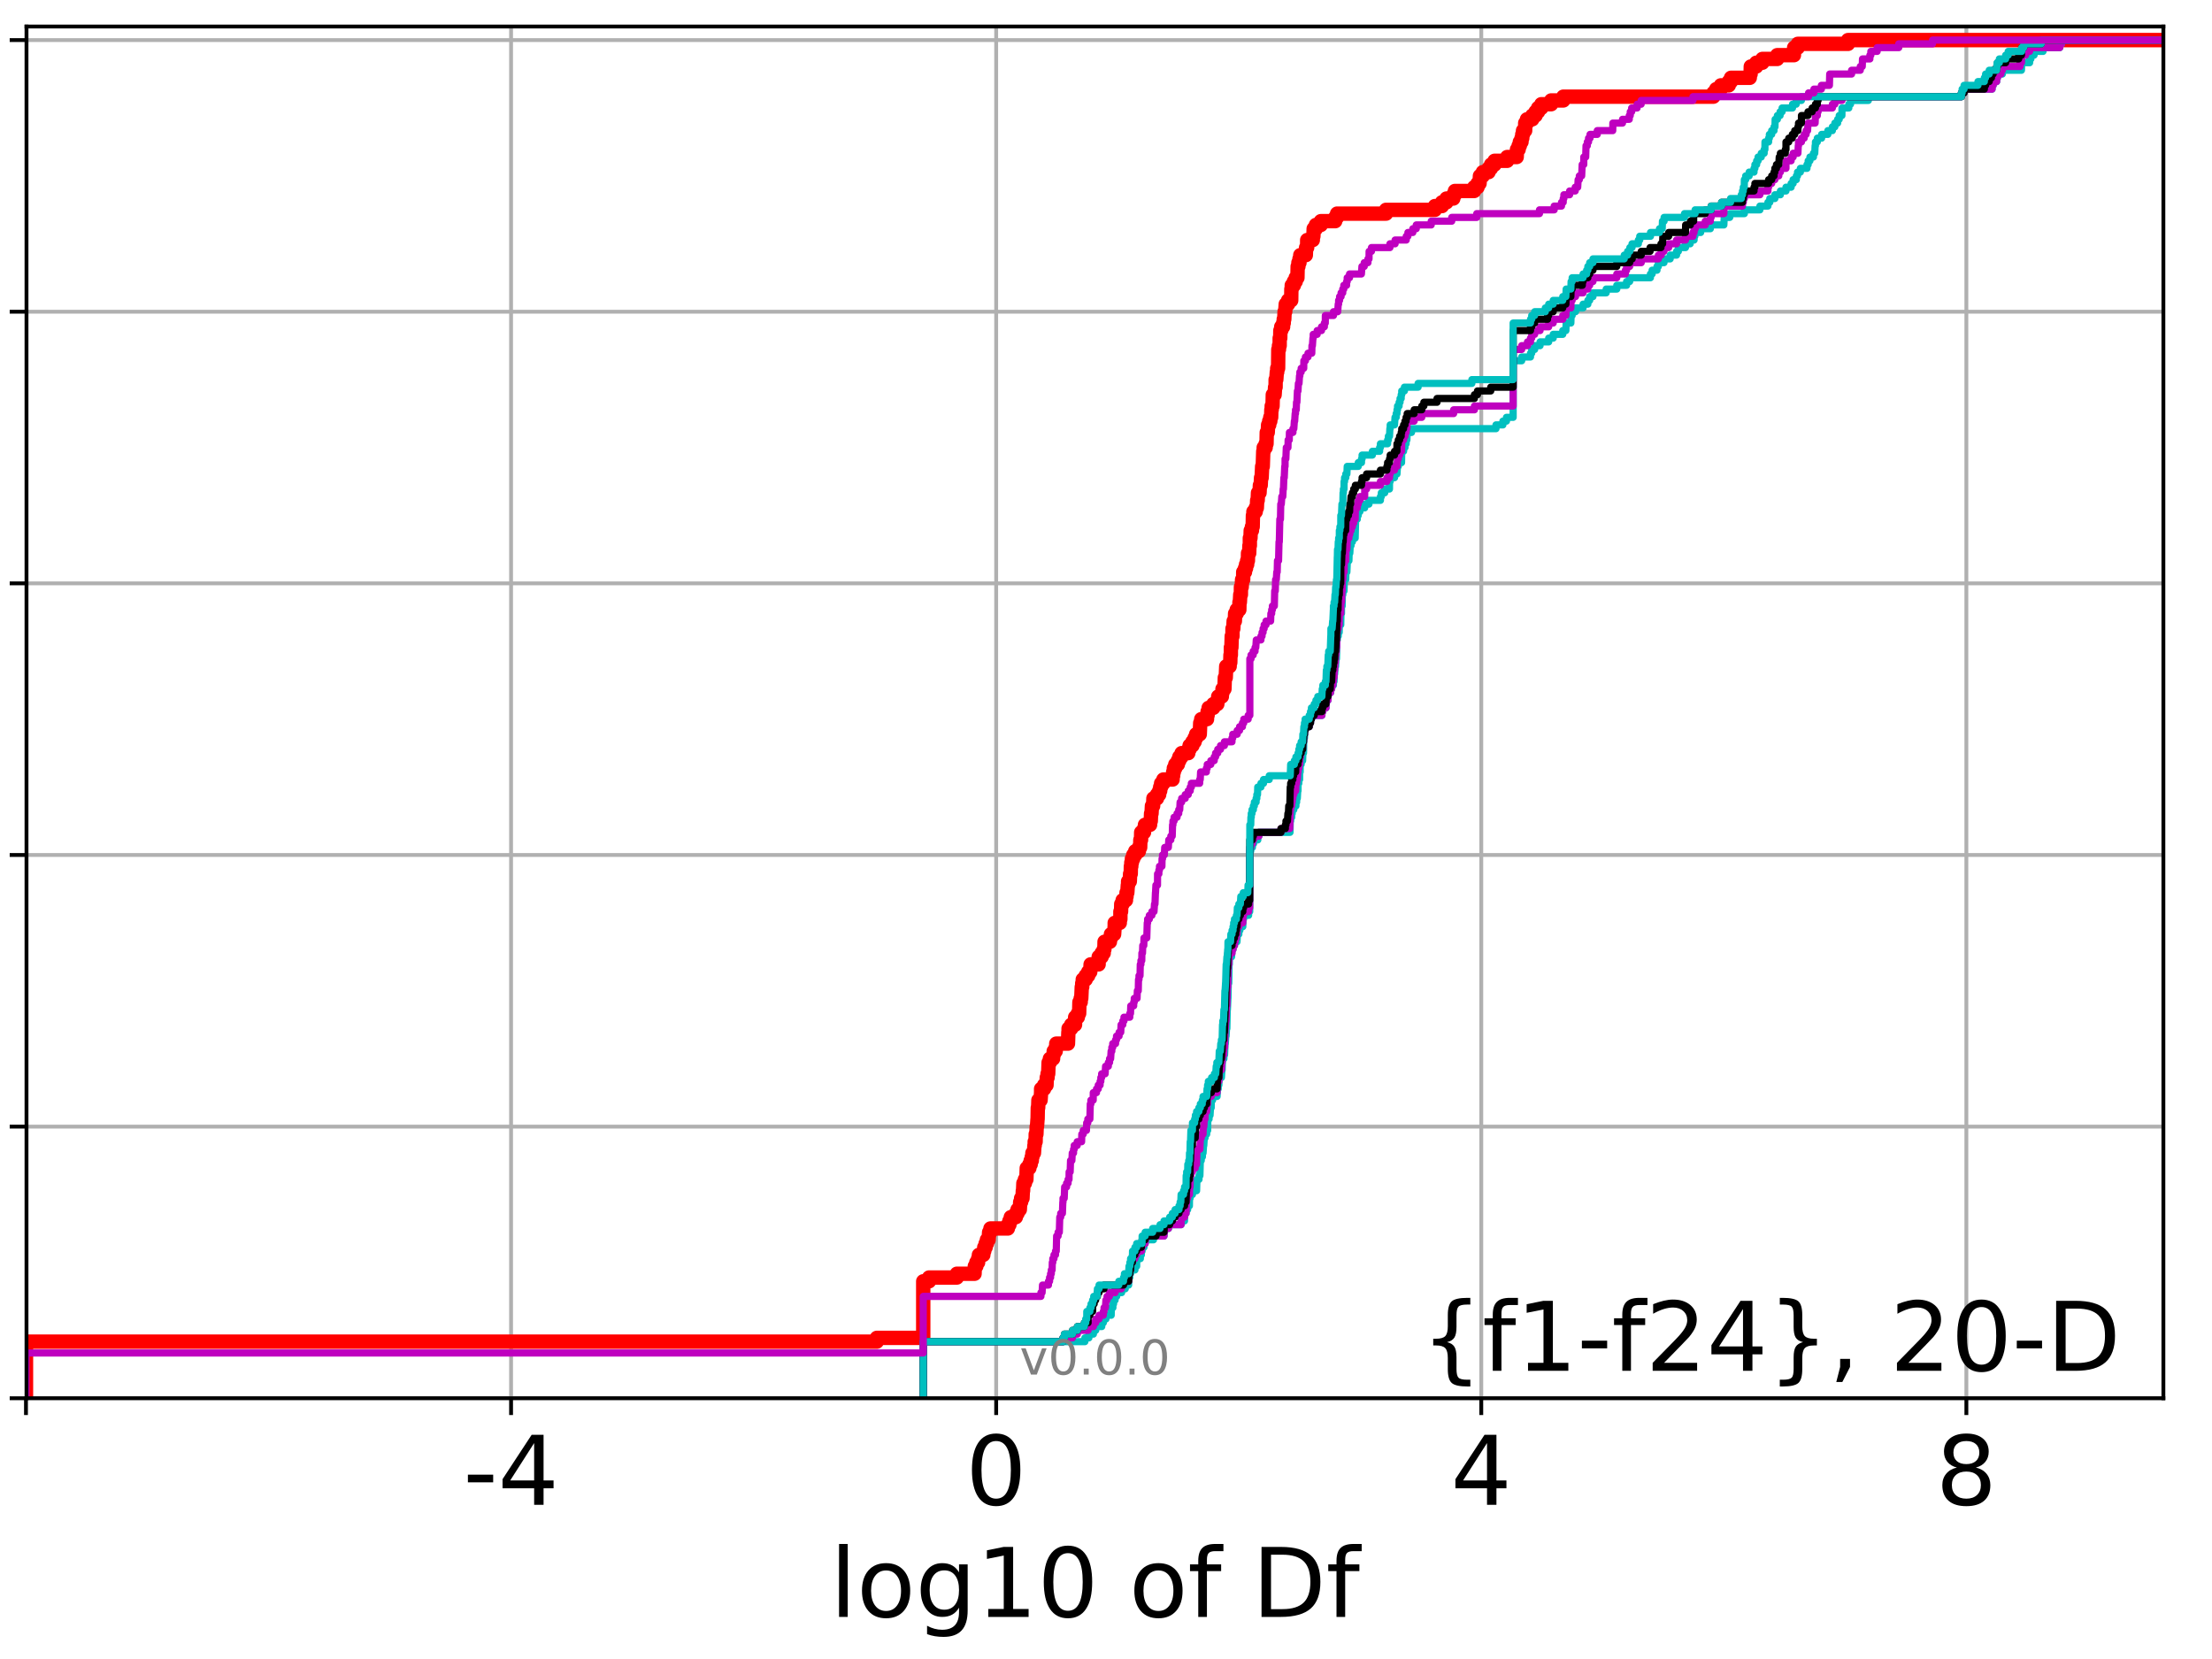 <?xml version="1.0" encoding="utf-8" standalone="no"?>
<!DOCTYPE svg PUBLIC "-//W3C//DTD SVG 1.1//EN"
  "http://www.w3.org/Graphics/SVG/1.1/DTD/svg11.dtd">
<!-- Created with matplotlib (http://matplotlib.org/) -->
<svg height="345.6pt" version="1.1" viewBox="0 0 460.8 345.6" width="460.8pt" xmlns="http://www.w3.org/2000/svg" xmlns:xlink="http://www.w3.org/1999/xlink">
 <defs>
  <style type="text/css">
*{stroke-linecap:butt;stroke-linejoin:round;}
  </style>
 </defs>
 <g id="figure_1">
  <g id="patch_1">
   <path d="M 0 345.6 
L 460.8 345.6 
L 460.8 0 
L 0 0 
z
" style="fill:#ffffff;"/>
  </g>
  <g id="axes_1">
   <g id="patch_2">
    <path d="M 5.52 291.28 
L 450.672 291.28 
L 450.672 5.52 
L 5.52 5.52 
z
" style="fill:#ffffff;"/>
   </g>
   <g id="matplotlib.axis_1">
    <g id="xtick_1">
     <g id="line2d_1">
      <path clip-path="url(#p5c3c38edc7)" d="M 5.411 291.28 
L 5.411 5.52 
" style="fill:none;stroke:#b0b0b0;stroke-linecap:square;stroke-width:0.8;"/>
     </g>
     <g id="line2d_2">
      <defs>
       <path d="M 0 0 
L 0 3.5 
" id="m5d6799b00a" style="stroke:#000000;stroke-width:0.8;"/>
      </defs>
      <g>
       <use style="stroke:#000000;stroke-width:0.8;" x="5.411" xlink:href="#m5d6799b00a" y="291.28"/>
      </g>
     </g>
    </g>
    <g id="xtick_2">
     <g id="line2d_3">
      <path clip-path="url(#p5c3c38edc7)" d="M 106.466 291.28 
L 106.466 5.52 
" style="fill:none;stroke:#b0b0b0;stroke-linecap:square;stroke-width:0.8;"/>
     </g>
     <g id="line2d_4">
      <g>
       <use style="stroke:#000000;stroke-width:0.8;" x="106.466" xlink:href="#m5d6799b00a" y="291.28"/>
      </g>
     </g>
     <g id="text_1">
      <!-- -4 -->
      <defs>
       <path d="M 4.891 31.391 
L 31.203 31.391 
L 31.203 23.391 
L 4.891 23.391 
z
" id="DejaVuSans-2d"/>
       <path d="M 37.797 64.312 
L 12.891 25.391 
L 37.797 25.391 
z
M 35.203 72.906 
L 47.609 72.906 
L 47.609 25.391 
L 58.016 25.391 
L 58.016 17.188 
L 47.609 17.188 
L 47.609 0 
L 37.797 0 
L 37.797 17.188 
L 4.891 17.188 
L 4.891 26.703 
z
" id="DejaVuSans-34"/>
      </defs>
      <g transform="translate(96.496 313.477)scale(0.2 -0.2)">
       <use xlink:href="#DejaVuSans-2d"/>
       <use x="36.084" xlink:href="#DejaVuSans-34"/>
      </g>
     </g>
    </g>
    <g id="xtick_3">
     <g id="line2d_5">
      <path clip-path="url(#p5c3c38edc7)" d="M 207.521 291.28 
L 207.521 5.52 
" style="fill:none;stroke:#b0b0b0;stroke-linecap:square;stroke-width:0.8;"/>
     </g>
     <g id="line2d_6">
      <g>
       <use style="stroke:#000000;stroke-width:0.8;" x="207.521" xlink:href="#m5d6799b00a" y="291.28"/>
      </g>
     </g>
     <g id="text_2">
      <!-- 0 -->
      <defs>
       <path d="M 31.781 66.406 
Q 24.172 66.406 20.328 58.906 
Q 16.5 51.422 16.5 36.375 
Q 16.5 21.391 20.328 13.891 
Q 24.172 6.391 31.781 6.391 
Q 39.453 6.391 43.281 13.891 
Q 47.125 21.391 47.125 36.375 
Q 47.125 51.422 43.281 58.906 
Q 39.453 66.406 31.781 66.406 
z
M 31.781 74.219 
Q 44.047 74.219 50.516 64.516 
Q 56.984 54.828 56.984 36.375 
Q 56.984 17.969 50.516 8.266 
Q 44.047 -1.422 31.781 -1.422 
Q 19.531 -1.422 13.062 8.266 
Q 6.594 17.969 6.594 36.375 
Q 6.594 54.828 13.062 64.516 
Q 19.531 74.219 31.781 74.219 
z
" id="DejaVuSans-30"/>
      </defs>
      <g transform="translate(201.158 313.477)scale(0.2 -0.2)">
       <use xlink:href="#DejaVuSans-30"/>
      </g>
     </g>
    </g>
    <g id="xtick_4">
     <g id="line2d_7">
      <path clip-path="url(#p5c3c38edc7)" d="M 308.576 291.28 
L 308.576 5.52 
" style="fill:none;stroke:#b0b0b0;stroke-linecap:square;stroke-width:0.8;"/>
     </g>
     <g id="line2d_8">
      <g>
       <use style="stroke:#000000;stroke-width:0.8;" x="308.576" xlink:href="#m5d6799b00a" y="291.28"/>
      </g>
     </g>
     <g id="text_3">
      <!-- 4 -->
      <g transform="translate(302.214 313.477)scale(0.2 -0.2)">
       <use xlink:href="#DejaVuSans-34"/>
      </g>
     </g>
    </g>
    <g id="xtick_5">
     <g id="line2d_9">
      <path clip-path="url(#p5c3c38edc7)" d="M 409.631 291.28 
L 409.631 5.52 
" style="fill:none;stroke:#b0b0b0;stroke-linecap:square;stroke-width:0.8;"/>
     </g>
     <g id="line2d_10">
      <g>
       <use style="stroke:#000000;stroke-width:0.8;" x="409.631" xlink:href="#m5d6799b00a" y="291.28"/>
      </g>
     </g>
     <g id="text_4">
      <!-- 8 -->
      <defs>
       <path d="M 31.781 34.625 
Q 24.75 34.625 20.719 30.859 
Q 16.703 27.094 16.703 20.516 
Q 16.703 13.922 20.719 10.156 
Q 24.75 6.391 31.781 6.391 
Q 38.812 6.391 42.859 10.172 
Q 46.922 13.969 46.922 20.516 
Q 46.922 27.094 42.891 30.859 
Q 38.875 34.625 31.781 34.625 
z
M 21.922 38.812 
Q 15.578 40.375 12.031 44.719 
Q 8.5 49.078 8.5 55.328 
Q 8.5 64.062 14.719 69.141 
Q 20.953 74.219 31.781 74.219 
Q 42.672 74.219 48.875 69.141 
Q 55.078 64.062 55.078 55.328 
Q 55.078 49.078 51.531 44.719 
Q 48 40.375 41.703 38.812 
Q 48.828 37.156 52.797 32.312 
Q 56.781 27.484 56.781 20.516 
Q 56.781 9.906 50.312 4.234 
Q 43.844 -1.422 31.781 -1.422 
Q 19.734 -1.422 13.25 4.234 
Q 6.781 9.906 6.781 20.516 
Q 6.781 27.484 10.781 32.312 
Q 14.797 37.156 21.922 38.812 
z
M 18.312 54.391 
Q 18.312 48.734 21.844 45.562 
Q 25.391 42.391 31.781 42.391 
Q 38.141 42.391 41.719 45.562 
Q 45.312 48.734 45.312 54.391 
Q 45.312 60.062 41.719 63.234 
Q 38.141 66.406 31.781 66.406 
Q 25.391 66.406 21.844 63.234 
Q 18.312 60.062 18.312 54.391 
z
" id="DejaVuSans-38"/>
      </defs>
      <g transform="translate(403.269 313.477)scale(0.2 -0.2)">
       <use xlink:href="#DejaVuSans-38"/>
      </g>
     </g>
    </g>
    <g id="text_5">
     <!-- log10 of Df -->
     <defs>
      <path d="M 9.422 75.984 
L 18.406 75.984 
L 18.406 0 
L 9.422 0 
z
" id="DejaVuSans-6c"/>
      <path d="M 30.609 48.391 
Q 23.391 48.391 19.188 42.75 
Q 14.984 37.109 14.984 27.297 
Q 14.984 17.484 19.156 11.844 
Q 23.344 6.203 30.609 6.203 
Q 37.797 6.203 41.984 11.859 
Q 46.188 17.531 46.188 27.297 
Q 46.188 37.016 41.984 42.703 
Q 37.797 48.391 30.609 48.391 
z
M 30.609 56 
Q 42.328 56 49.016 48.375 
Q 55.719 40.766 55.719 27.297 
Q 55.719 13.875 49.016 6.219 
Q 42.328 -1.422 30.609 -1.422 
Q 18.844 -1.422 12.172 6.219 
Q 5.516 13.875 5.516 27.297 
Q 5.516 40.766 12.172 48.375 
Q 18.844 56 30.609 56 
z
" id="DejaVuSans-6f"/>
      <path d="M 45.406 27.984 
Q 45.406 37.75 41.375 43.109 
Q 37.359 48.484 30.078 48.484 
Q 22.859 48.484 18.828 43.109 
Q 14.797 37.75 14.797 27.984 
Q 14.797 18.266 18.828 12.891 
Q 22.859 7.516 30.078 7.516 
Q 37.359 7.516 41.375 12.891 
Q 45.406 18.266 45.406 27.984 
z
M 54.391 6.781 
Q 54.391 -7.172 48.188 -13.984 
Q 42 -20.797 29.203 -20.797 
Q 24.469 -20.797 20.266 -20.094 
Q 16.062 -19.391 12.109 -17.922 
L 12.109 -9.188 
Q 16.062 -11.328 19.922 -12.344 
Q 23.781 -13.375 27.781 -13.375 
Q 36.625 -13.375 41.016 -8.766 
Q 45.406 -4.156 45.406 5.172 
L 45.406 9.625 
Q 42.625 4.781 38.281 2.391 
Q 33.938 0 27.875 0 
Q 17.828 0 11.672 7.656 
Q 5.516 15.328 5.516 27.984 
Q 5.516 40.672 11.672 48.328 
Q 17.828 56 27.875 56 
Q 33.938 56 38.281 53.609 
Q 42.625 51.219 45.406 46.391 
L 45.406 54.688 
L 54.391 54.688 
z
" id="DejaVuSans-67"/>
      <path d="M 12.406 8.297 
L 28.516 8.297 
L 28.516 63.922 
L 10.984 60.406 
L 10.984 69.391 
L 28.422 72.906 
L 38.281 72.906 
L 38.281 8.297 
L 54.391 8.297 
L 54.391 0 
L 12.406 0 
z
" id="DejaVuSans-31"/>
      <path id="DejaVuSans-20"/>
      <path d="M 37.109 75.984 
L 37.109 68.5 
L 28.516 68.5 
Q 23.688 68.5 21.797 66.547 
Q 19.922 64.594 19.922 59.516 
L 19.922 54.688 
L 34.719 54.688 
L 34.719 47.703 
L 19.922 47.703 
L 19.922 0 
L 10.891 0 
L 10.891 47.703 
L 2.297 47.703 
L 2.297 54.688 
L 10.891 54.688 
L 10.891 58.5 
Q 10.891 67.625 15.141 71.797 
Q 19.391 75.984 28.609 75.984 
z
" id="DejaVuSans-66"/>
      <path d="M 19.672 64.797 
L 19.672 8.109 
L 31.594 8.109 
Q 46.688 8.109 53.688 14.938 
Q 60.688 21.781 60.688 36.531 
Q 60.688 51.172 53.688 57.984 
Q 46.688 64.797 31.594 64.797 
z
M 9.812 72.906 
L 30.078 72.906 
Q 51.266 72.906 61.172 64.094 
Q 71.094 55.281 71.094 36.531 
Q 71.094 17.672 61.125 8.828 
Q 51.172 0 30.078 0 
L 9.812 0 
z
" id="DejaVuSans-44"/>
     </defs>
     <g transform="translate(172.91 336.833)scale(0.2 -0.2)">
      <use xlink:href="#DejaVuSans-6c"/>
      <use x="27.783" xlink:href="#DejaVuSans-6f"/>
      <use x="88.965" xlink:href="#DejaVuSans-67"/>
      <use x="152.441" xlink:href="#DejaVuSans-31"/>
      <use x="216.064" xlink:href="#DejaVuSans-30"/>
      <use x="279.688" xlink:href="#DejaVuSans-20"/>
      <use x="311.475" xlink:href="#DejaVuSans-6f"/>
      <use x="372.656" xlink:href="#DejaVuSans-66"/>
      <use x="407.861" xlink:href="#DejaVuSans-20"/>
      <use x="439.648" xlink:href="#DejaVuSans-44"/>
      <use x="516.65" xlink:href="#DejaVuSans-66"/>
     </g>
    </g>
   </g>
   <g id="matplotlib.axis_2">
    <g id="ytick_1">
     <g id="line2d_11">
      <path clip-path="url(#p5c3c38edc7)" d="M 5.52 291.28 
L 450.672 291.28 
" style="fill:none;stroke:#b0b0b0;stroke-linecap:square;stroke-width:0.8;"/>
     </g>
     <g id="line2d_12">
      <defs>
       <path d="M 0 0 
L -3.5 0 
" id="m39c8e83101" style="stroke:#000000;stroke-width:0.8;"/>
      </defs>
      <g>
       <use style="stroke:#000000;stroke-width:0.8;" x="5.52" xlink:href="#m39c8e83101" y="291.28"/>
      </g>
     </g>
    </g>
    <g id="ytick_2">
     <g id="line2d_13">
      <path clip-path="url(#p5c3c38edc7)" d="M 5.52 234.694 
L 450.672 234.694 
" style="fill:none;stroke:#b0b0b0;stroke-linecap:square;stroke-width:0.8;"/>
     </g>
     <g id="line2d_14">
      <g>
       <use style="stroke:#000000;stroke-width:0.8;" x="5.52" xlink:href="#m39c8e83101" y="234.694"/>
      </g>
     </g>
    </g>
    <g id="ytick_3">
     <g id="line2d_15">
      <path clip-path="url(#p5c3c38edc7)" d="M 5.52 178.108 
L 450.672 178.108 
" style="fill:none;stroke:#b0b0b0;stroke-linecap:square;stroke-width:0.8;"/>
     </g>
     <g id="line2d_16">
      <g>
       <use style="stroke:#000000;stroke-width:0.8;" x="5.52" xlink:href="#m39c8e83101" y="178.108"/>
      </g>
     </g>
    </g>
    <g id="ytick_4">
     <g id="line2d_17">
      <path clip-path="url(#p5c3c38edc7)" d="M 5.52 121.522 
L 450.672 121.522 
" style="fill:none;stroke:#b0b0b0;stroke-linecap:square;stroke-width:0.8;"/>
     </g>
     <g id="line2d_18">
      <g>
       <use style="stroke:#000000;stroke-width:0.8;" x="5.52" xlink:href="#m39c8e83101" y="121.522"/>
      </g>
     </g>
    </g>
    <g id="ytick_5">
     <g id="line2d_19">
      <path clip-path="url(#p5c3c38edc7)" d="M 5.52 64.935 
L 450.672 64.935 
" style="fill:none;stroke:#b0b0b0;stroke-linecap:square;stroke-width:0.8;"/>
     </g>
     <g id="line2d_20">
      <g>
       <use style="stroke:#000000;stroke-width:0.8;" x="5.52" xlink:href="#m39c8e83101" y="64.935"/>
      </g>
     </g>
    </g>
    <g id="ytick_6">
     <g id="line2d_21">
      <path clip-path="url(#p5c3c38edc7)" d="M 5.52 8.349 
L 450.672 8.349 
" style="fill:none;stroke:#b0b0b0;stroke-linecap:square;stroke-width:0.8;"/>
     </g>
     <g id="line2d_22">
      <g>
       <use style="stroke:#000000;stroke-width:0.8;" x="5.52" xlink:href="#m39c8e83101" y="8.349"/>
      </g>
     </g>
    </g>
   </g>
   <g id="line2d_23">
    <path clip-path="url(#p5c3c38edc7)" d="M 5.411 291.28 
L 5.411 279.491 
L 182.661 279.491 
L 182.661 278.705 
L 192.327 278.705 
L 192.327 266.917 
L 193.54 266.917 
L 193.54 266.131 
L 199.334 266.131 
L 199.334 265.345 
L 203.018 265.345 
L 203.076 263.773 
L 203.389 263.773 
L 203.389 262.987 
L 203.757 262.987 
L 203.757 262.201 
L 203.927 262.201 
L 203.927 261.415 
L 204.848 261.415 
L 204.848 260.629 
L 205.039 260.629 
L 205.039 259.843 
L 205.33 259.843 
L 205.33 259.057 
L 205.592 259.057 
L 205.592 258.271 
L 205.95 258.271 
L 206.052 256.7 
L 206.33 256.7 
L 206.33 255.914 
L 209.957 255.914 
L 209.957 255.128 
L 210.283 255.128 
L 210.283 254.342 
L 210.567 254.342 
L 210.567 253.556 
L 211.622 253.556 
L 211.622 252.77 
L 211.973 252.77 
L 211.973 251.984 
L 212.446 251.984 
L 212.525 250.412 
L 212.715 250.412 
L 212.715 249.626 
L 213.006 249.626 
L 213.076 248.054 
L 213.129 248.054 
L 213.192 246.483 
L 213.508 246.483 
L 213.508 245.697 
L 213.812 245.697 
L 213.892 243.339 
L 214.436 243.339 
L 214.436 242.553 
L 214.715 242.553 
L 214.715 241.767 
L 214.943 241.767 
L 214.943 240.981 
L 215.072 240.981 
L 215.072 240.195 
L 215.389 240.195 
L 215.49 238.623 
L 215.551 238.623 
L 215.551 237.838 
L 215.737 237.838 
L 215.762 236.266 
L 215.903 236.266 
L 215.963 234.694 
L 216.026 234.694 
L 216.136 233.122 
L 216.152 233.122 
L 216.193 230.764 
L 216.27 230.764 
L 216.321 229.192 
L 216.77 229.192 
L 216.874 227.621 
L 216.881 227.621 
L 216.881 226.835 
L 217.502 226.835 
L 217.502 226.049 
L 218.008 226.049 
L 218.059 224.477 
L 218.227 224.477 
L 218.227 223.691 
L 218.356 223.691 
L 218.446 221.333 
L 218.714 221.333 
L 218.714 220.547 
L 219.376 220.547 
L 219.376 219.761 
L 219.507 219.761 
L 219.507 218.975 
L 219.921 218.975 
L 219.921 218.19 
L 220.038 218.19 
L 220.038 217.404 
L 222.477 217.404 
L 222.561 215.046 
L 222.605 215.046 
L 222.605 214.26 
L 223.148 214.26 
L 223.148 213.474 
L 223.948 213.474 
L 223.977 211.902 
L 224.535 211.902 
L 224.535 211.116 
L 224.805 211.116 
L 224.865 208.759 
L 225.131 208.759 
L 225.131 207.973 
L 225.247 207.973 
L 225.351 205.615 
L 225.445 205.615 
L 225.445 204.829 
L 225.559 204.829 
L 225.559 204.043 
L 226.17 204.043 
L 226.17 203.257 
L 226.689 203.257 
L 226.689 202.471 
L 227.122 202.471 
L 227.195 200.899 
L 228.862 200.899 
L 228.882 199.328 
L 229.486 199.328 
L 229.486 198.542 
L 229.925 198.542 
L 229.925 197.756 
L 230.067 197.756 
L 230.098 196.184 
L 231.217 196.184 
L 231.217 195.398 
L 231.429 195.398 
L 231.429 194.612 
L 232.091 194.612 
L 232.201 193.04 
L 232.212 193.04 
L 232.212 192.254 
L 233.27 192.254 
L 233.27 191.468 
L 233.396 191.468 
L 233.4 189.897 
L 233.54 189.897 
L 233.576 188.325 
L 233.866 188.325 
L 233.866 187.539 
L 234.556 187.539 
L 234.556 186.753 
L 234.677 186.753 
L 234.677 185.967 
L 234.838 185.967 
L 234.945 184.395 
L 235.002 184.395 
L 235.002 183.609 
L 235.36 183.609 
L 235.421 182.037 
L 235.553 182.037 
L 235.581 180.465 
L 235.672 180.465 
L 235.672 179.68 
L 235.8 179.68 
L 235.8 178.894 
L 236.074 178.894 
L 236.074 178.108 
L 236.489 178.108 
L 236.489 177.322 
L 237.254 177.322 
L 237.254 176.536 
L 237.516 176.536 
L 237.557 174.964 
L 237.701 174.964 
L 237.729 173.392 
L 238.322 173.392 
L 238.322 172.606 
L 238.519 172.606 
L 238.519 171.82 
L 239.581 171.82 
L 239.581 171.034 
L 239.726 171.034 
L 239.79 169.463 
L 239.887 169.463 
L 239.969 167.891 
L 240.216 167.891 
L 240.277 166.319 
L 241.019 166.319 
L 241.019 165.533 
L 241.476 165.533 
L 241.476 164.747 
L 241.687 164.747 
L 241.687 163.961 
L 241.883 163.961 
L 241.883 163.175 
L 242.355 163.175 
L 242.355 162.389 
L 244.273 162.389 
L 244.273 161.603 
L 244.391 161.603 
L 244.391 160.818 
L 244.534 160.818 
L 244.534 160.032 
L 244.834 160.032 
L 244.834 159.246 
L 245.366 159.246 
L 245.366 158.46 
L 245.678 158.46 
L 245.678 157.674 
L 246.15 157.674 
L 246.15 156.888 
L 247.541 156.888 
L 247.541 156.102 
L 247.815 156.102 
L 247.815 155.316 
L 248.406 155.316 
L 248.406 154.53 
L 248.857 154.53 
L 248.857 153.744 
L 249.18 153.744 
L 249.18 152.958 
L 249.932 152.958 
L 250.031 150.601 
L 250.237 150.601 
L 250.237 149.815 
L 251.444 149.815 
L 251.444 149.029 
L 251.564 149.029 
L 251.564 148.243 
L 251.782 148.243 
L 251.782 147.457 
L 252.761 147.457 
L 252.761 146.671 
L 253.588 146.671 
L 253.588 145.885 
L 253.771 145.885 
L 253.771 145.099 
L 254.534 145.099 
L 254.534 144.313 
L 254.667 144.313 
L 254.667 143.527 
L 255.074 143.527 
L 255.154 141.17 
L 255.344 141.17 
L 255.446 138.812 
L 256.162 138.812 
L 256.162 138.026 
L 256.288 138.026 
L 256.329 136.454 
L 256.409 136.454 
L 256.415 134.882 
L 256.524 134.882 
L 256.594 132.524 
L 256.746 132.524 
L 256.753 130.953 
L 256.918 130.953 
L 256.995 129.381 
L 257.245 129.381 
L 257.295 127.809 
L 257.632 127.809 
L 257.632 127.023 
L 258.173 127.023 
L 258.205 125.451 
L 258.288 125.451 
L 258.368 123.879 
L 258.5 123.879 
L 258.509 122.308 
L 258.668 122.308 
L 258.752 120.736 
L 258.978 120.736 
L 258.985 119.164 
L 259.355 119.164 
L 259.355 118.378 
L 259.575 118.378 
L 259.575 117.592 
L 259.804 117.592 
L 259.804 116.806 
L 259.962 116.806 
L 259.989 115.234 
L 260.231 115.234 
L 260.277 113.662 
L 260.364 113.662 
L 260.364 112.091 
L 260.498 112.091 
L 260.549 110.519 
L 260.802 110.519 
L 260.802 109.733 
L 260.959 109.733 
L 261.006 107.375 
L 261.107 107.375 
L 261.107 106.589 
L 261.59 106.589 
L 261.59 105.803 
L 261.821 105.803 
L 261.891 104.231 
L 261.998 104.231 
L 262.063 102.66 
L 262.385 102.66 
L 262.463 101.088 
L 262.625 101.088 
L 262.703 99.516 
L 262.821 99.516 
L 262.931 97.158 
L 263.056 97.158 
L 263.159 94.014 
L 263.254 94.014 
L 263.254 93.229 
L 263.659 93.229 
L 263.659 92.443 
L 263.839 92.443 
L 263.888 90.085 
L 264.094 90.085 
L 264.171 88.513 
L 264.401 88.513 
L 264.401 87.727 
L 264.625 87.727 
L 264.625 86.941 
L 264.803 86.941 
L 264.844 85.369 
L 264.921 85.369 
L 264.921 84.583 
L 265.096 84.583 
L 265.149 82.226 
L 265.526 82.226 
L 265.623 80.654 
L 265.729 80.654 
L 265.738 79.082 
L 265.875 79.082 
L 265.983 77.51 
L 266.067 77.51 
L 266.067 76.724 
L 266.252 76.724 
L 266.298 72.795 
L 266.435 72.795 
L 266.435 72.009 
L 266.577 72.009 
L 266.583 70.437 
L 266.697 70.437 
L 266.72 68.865 
L 266.902 68.865 
L 266.902 68.079 
L 267.294 68.079 
L 267.294 67.293 
L 267.425 67.293 
L 267.425 66.507 
L 267.538 66.507 
L 267.601 64.935 
L 267.735 64.935 
L 267.844 63.364 
L 268.334 63.364 
L 268.334 62.578 
L 268.982 62.578 
L 269.015 60.22 
L 269.098 60.22 
L 269.098 59.434 
L 269.536 59.434 
L 269.536 58.648 
L 269.919 58.648 
L 269.919 57.862 
L 270.278 57.862 
L 270.328 55.504 
L 270.483 55.504 
L 270.483 54.719 
L 270.705 54.719 
L 270.705 53.933 
L 270.873 53.933 
L 270.873 53.147 
L 272.026 53.147 
L 272.086 51.575 
L 272.306 51.575 
L 272.313 50.003 
L 273.482 50.003 
L 273.482 49.217 
L 273.604 49.217 
L 273.664 47.645 
L 274.127 47.645 
L 274.127 46.859 
L 275.16 46.859 
L 275.16 46.073 
L 278.148 46.073 
L 278.148 45.287 
L 278.537 45.287 
L 278.537 44.502 
L 288.731 44.502 
L 288.731 43.716 
L 298.912 43.716 
L 298.912 42.93 
L 300.385 42.93 
L 300.385 42.144 
L 301.325 42.144 
L 301.325 41.358 
L 302.746 41.358 
L 302.746 40.572 
L 303.083 40.572 
L 303.083 39.786 
L 307.098 39.786 
L 307.098 39 
L 307.8 39 
L 307.8 38.214 
L 308.22 38.214 
L 308.301 36.642 
L 308.898 36.642 
L 308.898 35.856 
L 310.092 35.856 
L 310.092 35.071 
L 310.611 35.071 
L 310.611 34.285 
L 311.345 34.285 
L 311.345 33.499 
L 313.971 33.499 
L 313.971 32.713 
L 315.956 32.713 
L 316.016 31.141 
L 316.361 31.141 
L 316.361 30.355 
L 316.61 30.355 
L 316.61 29.569 
L 316.958 29.569 
L 316.958 28.783 
L 317.117 28.783 
L 317.117 27.997 
L 317.274 27.997 
L 317.274 27.211 
L 317.716 27.211 
L 317.728 25.64 
L 318.096 25.64 
L 318.096 24.854 
L 319.199 24.854 
L 319.199 24.068 
L 319.889 24.068 
L 319.889 23.282 
L 320.417 23.282 
L 320.417 22.496 
L 321.088 22.496 
L 321.088 21.71 
L 323.139 21.71 
L 323.139 20.924 
L 325.667 20.924 
L 325.667 20.138 
L 356.927 20.138 
L 356.927 19.352 
L 357.516 19.352 
L 357.516 18.566 
L 358.482 18.566 
L 358.482 17.78 
L 360.138 17.78 
L 360.138 16.994 
L 360.603 16.994 
L 360.603 16.208 
L 364.509 16.208 
L 364.509 15.423 
L 364.689 15.423 
L 364.722 13.851 
L 365.862 13.851 
L 365.862 13.065 
L 367.14 13.065 
L 367.14 12.279 
L 370.23 12.279 
L 370.23 11.493 
L 373.707 11.493 
L 373.757 9.921 
L 374.516 9.921 
L 374.516 9.135 
L 384.981 9.135 
L 384.981 8.349 
L 384.981 8.349 
L 450.672 8.349 
L 450.672 8.349 
" style="fill:none;stroke:#ff0000;stroke-linecap:square;stroke-width:3;"/>
   </g>
   <g id="line2d_24">
    <path clip-path="url(#p5c3c38edc7)" d="M 192.327 291.28 
L 192.327 279.491 
L 226 279.491 
L 226 278.705 
L 226.835 278.705 
L 226.835 277.919 
L 227.775 277.919 
L 227.775 277.133 
L 228.254 277.133 
L 228.254 276.348 
L 229.516 276.348 
L 229.516 275.562 
L 229.839 275.562 
L 229.839 274.776 
L 230.38 274.776 
L 230.38 273.99 
L 231.482 273.99 
L 231.507 272.418 
L 231.836 272.418 
L 231.836 271.632 
L 231.976 271.632 
L 231.976 270.846 
L 232.288 270.846 
L 232.288 270.06 
L 232.632 270.06 
L 232.632 269.274 
L 233.655 269.274 
L 233.655 268.488 
L 234.405 268.488 
L 234.405 267.702 
L 235.118 267.702 
L 235.192 266.131 
L 235.354 266.131 
L 235.354 265.345 
L 235.521 265.345 
L 235.521 264.559 
L 236.425 264.559 
L 236.425 263.773 
L 236.791 263.773 
L 236.792 262.201 
L 237.556 262.201 
L 237.556 261.415 
L 237.768 261.415 
L 237.768 260.629 
L 237.917 260.629 
L 237.917 259.843 
L 238.306 259.843 
L 238.306 259.057 
L 238.553 259.057 
L 238.553 258.271 
L 240.295 258.271 
L 240.295 257.486 
L 242.485 257.486 
L 242.583 255.914 
L 243.424 255.914 
L 243.424 255.128 
L 246.046 255.128 
L 246.046 254.342 
L 246.752 254.342 
L 246.766 252.77 
L 247.081 252.77 
L 247.081 251.984 
L 247.408 251.984 
L 247.408 251.198 
L 247.774 251.198 
L 247.794 249.626 
L 247.918 249.626 
L 247.918 248.84 
L 248.408 248.84 
L 248.408 248.054 
L 249.272 248.054 
L 249.342 245.697 
L 249.772 245.697 
L 249.772 244.911 
L 249.961 244.911 
L 250.052 241.767 
L 250.242 241.767 
L 250.242 240.981 
L 250.482 240.981 
L 250.482 240.195 
L 250.619 240.195 
L 250.723 238.623 
L 250.774 238.623 
L 250.868 237.052 
L 251.036 237.052 
L 251.036 236.266 
L 251.381 236.266 
L 251.381 235.48 
L 251.579 235.48 
L 251.613 233.122 
L 251.871 233.122 
L 251.871 232.336 
L 252.074 232.336 
L 252.168 230.764 
L 252.314 230.764 
L 252.332 229.192 
L 252.597 229.192 
L 252.597 228.407 
L 253.539 228.407 
L 253.63 226.835 
L 253.776 226.835 
L 253.776 226.049 
L 253.907 226.049 
L 253.976 224.477 
L 254.44 224.477 
L 254.542 222.905 
L 254.594 222.905 
L 254.668 220.547 
L 254.965 220.547 
L 254.965 219.761 
L 255.102 219.761 
L 255.202 217.404 
L 255.258 217.404 
L 255.347 215.832 
L 255.418 215.832 
L 255.507 214.26 
L 255.579 214.26 
L 255.657 210.33 
L 255.691 210.33 
L 255.798 207.973 
L 255.812 207.973 
L 255.875 204.829 
L 255.975 204.829 
L 256.036 200.899 
L 256.094 200.899 
L 256.122 199.328 
L 256.557 199.328 
L 256.656 197.756 
L 256.865 197.756 
L 256.865 196.97 
L 257.163 196.97 
L 257.163 196.184 
L 257.691 196.184 
L 257.765 194.612 
L 258.076 194.612 
L 258.076 193.826 
L 258.28 193.826 
L 258.28 193.04 
L 258.898 193.04 
L 258.95 191.468 
L 259.06 191.468 
L 259.06 190.682 
L 260.109 190.682 
L 260.109 189.897 
L 260.335 189.897 
L 260.364 177.322 
L 260.54 177.322 
L 260.54 176.536 
L 260.898 176.536 
L 260.898 175.75 
L 261.148 175.75 
L 261.148 174.964 
L 262.023 174.964 
L 262.023 174.178 
L 262.25 174.178 
L 262.25 173.392 
L 268.733 173.392 
L 268.783 171.034 
L 268.87 171.034 
L 268.87 170.249 
L 269.086 170.249 
L 269.086 169.463 
L 269.198 169.463 
L 269.198 168.677 
L 269.52 168.677 
L 269.52 167.891 
L 269.963 167.891 
L 269.963 167.105 
L 270.111 167.105 
L 270.111 166.319 
L 270.252 166.319 
L 270.339 164.747 
L 270.4 164.747 
L 270.419 163.175 
L 270.572 163.175 
L 270.572 162.389 
L 270.732 162.389 
L 270.745 160.818 
L 270.846 160.818 
L 270.861 159.246 
L 271.052 159.246 
L 271.052 158.46 
L 271.359 158.46 
L 271.413 156.888 
L 271.548 156.888 
L 271.616 153.744 
L 271.746 153.744 
L 271.821 152.172 
L 271.879 152.172 
L 271.879 151.386 
L 272.731 151.386 
L 272.731 150.601 
L 273.002 150.601 
L 273.002 149.815 
L 273.191 149.815 
L 273.191 149.029 
L 275.376 149.029 
L 275.376 148.243 
L 275.573 148.243 
L 275.573 147.457 
L 276.223 147.457 
L 276.305 145.885 
L 276.639 145.885 
L 276.696 144.313 
L 277.171 144.313 
L 277.171 143.527 
L 277.408 143.527 
L 277.408 142.741 
L 277.774 142.741 
L 277.774 141.955 
L 277.907 141.955 
L 277.969 140.384 
L 278.032 140.384 
L 278.102 138.812 
L 278.236 138.812 
L 278.31 137.24 
L 278.41 137.24 
L 278.503 133.31 
L 278.583 133.31 
L 278.583 132.524 
L 278.783 132.524 
L 278.783 131.739 
L 278.976 131.739 
L 279.002 130.167 
L 279.302 130.167 
L 279.347 127.809 
L 279.457 127.809 
L 279.462 126.237 
L 279.603 126.237 
L 279.628 123.879 
L 279.739 123.879 
L 279.739 123.093 
L 279.986 123.093 
L 280.05 120.736 
L 280.341 120.736 
L 280.383 119.164 
L 280.582 119.164 
L 280.685 116.806 
L 281.007 116.806 
L 281.054 115.234 
L 281.192 115.234 
L 281.278 113.662 
L 281.446 113.662 
L 281.446 112.876 
L 281.731 112.876 
L 281.731 112.091 
L 282.307 112.091 
L 282.408 108.161 
L 282.748 108.161 
L 282.748 107.375 
L 282.944 107.375 
L 282.944 106.589 
L 283.289 106.589 
L 283.289 105.803 
L 284.286 105.803 
L 284.286 105.017 
L 285.177 105.017 
L 285.177 104.231 
L 287.566 104.231 
L 287.566 103.445 
L 287.757 103.445 
L 287.757 102.66 
L 288.467 102.66 
L 288.467 101.874 
L 289.449 101.874 
L 289.462 100.302 
L 289.602 100.302 
L 289.602 99.516 
L 290.505 99.516 
L 290.505 98.73 
L 291.019 98.73 
L 291.11 97.158 
L 291.285 97.158 
L 291.285 96.372 
L 291.967 96.372 
L 292.006 94.014 
L 292.39 94.014 
L 292.39 93.229 
L 292.681 93.229 
L 292.681 92.443 
L 292.917 92.443 
L 292.917 91.657 
L 293.08 91.657 
L 293.142 90.085 
L 294.045 90.085 
L 294.045 89.299 
L 311.64 89.299 
L 311.64 88.513 
L 313.081 88.513 
L 313.081 87.727 
L 313.824 87.727 
L 313.824 86.941 
L 315.218 86.941 
L 315.218 75.152 
L 316.995 75.152 
L 316.995 74.366 
L 318.83 74.366 
L 318.83 73.581 
L 319.084 73.581 
L 319.084 72.795 
L 319.699 72.795 
L 319.699 72.009 
L 320.822 72.009 
L 320.822 71.223 
L 322.62 71.223 
L 322.62 70.437 
L 323.562 70.437 
L 323.562 69.651 
L 325.552 69.651 
L 325.552 68.865 
L 326.203 68.865 
L 326.26 67.293 
L 327.24 67.293 
L 327.29 65.721 
L 327.51 65.721 
L 327.51 64.935 
L 328.212 64.935 
L 328.212 64.15 
L 329.784 64.15 
L 329.784 63.364 
L 330.779 63.364 
L 330.779 62.578 
L 331.161 62.578 
L 331.161 61.792 
L 331.843 61.792 
L 331.843 61.006 
L 334.598 61.006 
L 334.598 60.22 
L 336.807 60.22 
L 336.807 59.434 
L 338.85 59.434 
L 338.85 58.648 
L 339.49 58.648 
L 339.49 57.862 
L 343.81 57.862 
L 343.81 57.076 
L 344.171 57.076 
L 344.171 56.29 
L 345.182 56.29 
L 345.182 55.504 
L 345.47 55.504 
L 345.47 54.719 
L 346.637 54.719 
L 346.637 53.933 
L 347.928 53.933 
L 347.928 53.147 
L 349.256 53.147 
L 349.256 52.361 
L 349.635 52.361 
L 349.635 51.575 
L 351.116 51.575 
L 351.116 50.789 
L 352.096 50.789 
L 352.096 50.003 
L 352.909 50.003 
L 352.909 49.217 
L 353.07 49.217 
L 353.07 48.431 
L 354.278 48.431 
L 354.278 47.645 
L 356.298 47.645 
L 356.298 46.859 
L 359.113 46.859 
L 359.186 45.287 
L 360.336 45.287 
L 360.336 44.502 
L 363.384 44.502 
L 363.384 43.716 
L 366.621 43.716 
L 366.621 42.93 
L 368.29 42.93 
L 368.29 42.144 
L 368.682 42.144 
L 368.682 41.358 
L 369.734 41.358 
L 369.734 40.572 
L 370.888 40.572 
L 370.888 39.786 
L 372.053 39.786 
L 372.053 39 
L 373.124 39 
L 373.124 38.214 
L 373.541 38.214 
L 373.541 37.428 
L 374.21 37.428 
L 374.21 36.642 
L 374.451 36.642 
L 374.451 35.856 
L 375.048 35.856 
L 375.048 35.071 
L 376.429 35.071 
L 376.429 34.285 
L 376.674 34.285 
L 376.674 33.499 
L 377.04 33.499 
L 377.04 32.713 
L 377.772 32.713 
L 377.772 31.927 
L 378.043 31.927 
L 378.123 30.355 
L 378.19 30.355 
L 378.19 29.569 
L 378.58 29.569 
L 378.58 28.783 
L 379.475 28.783 
L 379.475 27.997 
L 380.775 27.997 
L 380.775 27.211 
L 381.716 27.211 
L 381.716 26.425 
L 382.232 26.425 
L 382.232 25.64 
L 382.814 25.64 
L 382.814 24.854 
L 383.144 24.854 
L 383.144 24.068 
L 383.703 24.068 
L 383.723 22.496 
L 385.141 22.496 
L 385.141 21.71 
L 385.501 21.71 
L 385.501 20.924 
L 389.214 20.924 
L 389.214 20.138 
L 408.599 20.138 
L 408.599 19.352 
L 409.147 19.352 
L 409.147 18.566 
L 414.986 18.566 
L 414.986 17.78 
L 415.21 17.78 
L 415.21 16.994 
L 415.938 16.994 
L 415.938 16.208 
L 416.117 16.208 
L 416.117 15.423 
L 417.139 15.423 
L 417.139 14.637 
L 421.103 14.637 
L 421.157 13.065 
L 422.807 13.065 
L 422.807 12.279 
L 423.063 12.279 
L 423.063 11.493 
L 423.736 11.493 
L 423.736 10.707 
L 425.606 10.707 
L 425.606 9.921 
L 429.087 9.921 
L 429.087 9.135 
L 429.469 9.135 
L 429.469 8.349 
L 429.469 8.349 
L 450.672 8.349 
L 450.672 8.349 
" style="fill:none;stroke:#00bfbf;stroke-linecap:square;stroke-width:1.5;"/>
   </g>
   <g id="line2d_25">
    <path clip-path="url(#p5c3c38edc7)" d="M 192.327 291.28 
L 192.327 279.491 
L 221.443 279.491 
L 221.443 278.705 
L 223.429 278.705 
L 223.429 277.919 
L 224.432 277.919 
L 224.432 277.133 
L 226.667 277.133 
L 226.667 276.348 
L 227.775 276.348 
L 227.775 275.562 
L 228.254 275.562 
L 228.254 274.776 
L 228.953 274.776 
L 228.953 273.99 
L 229.839 273.99 
L 229.839 273.204 
L 229.993 273.204 
L 229.993 272.418 
L 230.281 272.418 
L 230.38 270.846 
L 230.619 270.846 
L 230.619 270.06 
L 231.115 270.06 
L 231.115 269.274 
L 232.288 269.274 
L 232.288 268.488 
L 233.577 268.488 
L 233.577 267.702 
L 234.047 267.702 
L 234.047 266.917 
L 235.118 266.917 
L 235.192 265.345 
L 235.354 265.345 
L 235.354 264.559 
L 235.521 264.559 
L 235.583 262.987 
L 235.897 262.987 
L 235.897 262.201 
L 236.425 262.201 
L 236.425 261.415 
L 236.792 261.415 
L 236.792 260.629 
L 237.768 260.629 
L 237.768 259.843 
L 237.917 259.843 
L 237.917 259.057 
L 238.553 259.057 
L 238.553 258.271 
L 238.667 258.271 
L 238.667 257.486 
L 242.485 257.486 
L 242.583 255.914 
L 243.424 255.914 
L 243.424 255.128 
L 246.033 255.128 
L 246.046 253.556 
L 246.766 253.556 
L 246.766 252.77 
L 247.075 252.77 
L 247.16 250.412 
L 247.202 250.412 
L 247.202 249.626 
L 247.408 249.626 
L 247.408 248.84 
L 247.774 248.84 
L 247.794 247.269 
L 247.912 247.269 
L 247.945 244.911 
L 248.086 244.911 
L 248.086 244.125 
L 248.408 244.125 
L 248.408 243.339 
L 248.981 243.339 
L 248.981 242.553 
L 249.272 242.553 
L 249.342 239.409 
L 249.961 239.409 
L 250.052 237.052 
L 250.242 237.052 
L 250.242 236.266 
L 250.619 236.266 
L 250.661 234.694 
L 250.774 234.694 
L 250.868 233.122 
L 251.012 233.122 
L 251.036 231.55 
L 251.381 231.55 
L 251.448 229.978 
L 251.579 229.978 
L 251.613 228.407 
L 252.332 228.407 
L 252.332 227.621 
L 253.539 227.621 
L 253.63 225.263 
L 253.907 225.263 
L 253.995 222.905 
L 254.44 222.905 
L 254.542 221.333 
L 254.594 221.333 
L 254.668 219.761 
L 254.911 219.761 
L 254.965 218.19 
L 255.102 218.19 
L 255.202 214.26 
L 255.258 214.26 
L 255.347 212.688 
L 255.418 212.688 
L 255.507 209.544 
L 255.594 209.544 
L 255.691 205.615 
L 255.761 205.615 
L 255.841 201.685 
L 255.875 201.685 
L 255.875 200.899 
L 255.988 200.899 
L 256.094 198.542 
L 256.656 198.542 
L 256.656 197.756 
L 256.865 197.756 
L 256.865 196.97 
L 257.163 196.97 
L 257.163 196.184 
L 257.293 196.184 
L 257.293 195.398 
L 257.544 195.398 
L 257.544 194.612 
L 257.691 194.612 
L 257.765 193.04 
L 258.076 193.04 
L 258.076 192.254 
L 258.898 192.254 
L 258.95 190.682 
L 259.06 190.682 
L 259.06 189.897 
L 260.109 189.897 
L 260.109 189.111 
L 260.335 189.111 
L 260.364 176.536 
L 260.54 176.536 
L 260.54 175.75 
L 260.898 175.75 
L 260.898 174.964 
L 261.148 174.964 
L 261.148 174.178 
L 262.25 174.178 
L 262.25 173.392 
L 266.845 173.392 
L 266.845 172.606 
L 268.676 172.606 
L 268.783 168.677 
L 268.87 168.677 
L 268.87 167.891 
L 269.079 167.891 
L 269.079 167.105 
L 269.198 167.105 
L 269.198 166.319 
L 269.324 166.319 
L 269.324 165.533 
L 269.52 165.533 
L 269.52 164.747 
L 269.91 164.747 
L 269.963 163.175 
L 270.111 163.175 
L 270.111 162.389 
L 270.252 162.389 
L 270.339 160.818 
L 270.4 160.818 
L 270.4 160.032 
L 270.572 160.032 
L 270.572 159.246 
L 270.732 159.246 
L 270.82 157.674 
L 270.906 157.674 
L 270.906 156.888 
L 271.052 156.888 
L 271.052 156.102 
L 271.359 156.102 
L 271.413 154.53 
L 271.548 154.53 
L 271.616 152.958 
L 271.746 152.958 
L 271.746 152.172 
L 271.879 152.172 
L 271.879 151.386 
L 272.731 151.386 
L 272.731 150.601 
L 273.002 150.601 
L 273.002 149.815 
L 273.191 149.815 
L 273.191 149.029 
L 275.376 149.029 
L 275.376 148.243 
L 275.573 148.243 
L 275.573 147.457 
L 276.223 147.457 
L 276.305 145.885 
L 276.639 145.885 
L 276.696 144.313 
L 277.171 144.313 
L 277.171 143.527 
L 277.408 143.527 
L 277.408 142.741 
L 277.659 142.741 
L 277.659 141.955 
L 277.774 141.955 
L 277.774 141.17 
L 277.907 141.17 
L 277.969 139.598 
L 278.032 139.598 
L 278.102 138.026 
L 278.181 138.026 
L 278.236 136.454 
L 278.31 136.454 
L 278.41 134.882 
L 278.456 134.882 
L 278.503 131.739 
L 278.583 131.739 
L 278.583 130.953 
L 278.783 130.953 
L 278.783 130.167 
L 278.976 130.167 
L 279.014 127.809 
L 279.302 127.809 
L 279.347 125.451 
L 279.457 125.451 
L 279.551 123.093 
L 279.603 123.093 
L 279.628 120.736 
L 279.739 120.736 
L 279.805 119.164 
L 279.986 119.164 
L 280.05 116.806 
L 280.341 116.806 
L 280.383 114.448 
L 280.582 114.448 
L 280.685 112.091 
L 281.007 112.091 
L 281.007 111.305 
L 281.192 111.305 
L 281.192 110.519 
L 281.446 110.519 
L 281.446 109.733 
L 281.731 109.733 
L 281.731 108.947 
L 282.002 108.947 
L 282.002 108.161 
L 282.307 108.161 
L 282.348 105.803 
L 282.748 105.803 
L 282.748 105.017 
L 282.944 105.017 
L 282.944 104.231 
L 283.289 104.231 
L 283.289 103.445 
L 284.286 103.445 
L 284.295 101.874 
L 284.686 101.874 
L 284.686 101.088 
L 287.566 101.088 
L 287.566 100.302 
L 288.914 100.302 
L 288.914 99.516 
L 289.462 99.516 
L 289.462 98.73 
L 289.602 98.73 
L 289.602 97.944 
L 290.505 97.944 
L 290.505 97.158 
L 291.019 97.158 
L 291.11 95.586 
L 291.285 95.586 
L 291.285 94.8 
L 291.564 94.8 
L 291.564 94.014 
L 291.967 94.014 
L 292.006 91.657 
L 292.39 91.657 
L 292.39 90.871 
L 292.681 90.871 
L 292.681 90.085 
L 292.917 90.085 
L 292.917 89.299 
L 293.08 89.299 
L 293.142 87.727 
L 294.599 87.727 
L 294.599 86.941 
L 296.179 86.941 
L 296.179 86.155 
L 302.821 86.155 
L 302.821 85.369 
L 307.15 85.369 
L 307.15 84.583 
L 315.218 84.583 
L 315.218 72.795 
L 316.995 72.795 
L 316.995 72.009 
L 318.204 72.009 
L 318.204 71.223 
L 318.83 71.223 
L 318.83 70.437 
L 319.084 70.437 
L 319.084 69.651 
L 319.699 69.651 
L 319.699 68.865 
L 320.822 68.865 
L 320.822 68.079 
L 322.62 68.079 
L 322.62 67.293 
L 323.562 67.293 
L 323.562 66.507 
L 325.552 66.507 
L 325.552 65.721 
L 326.203 65.721 
L 326.26 64.15 
L 327.24 64.15 
L 327.29 62.578 
L 327.51 62.578 
L 327.51 61.792 
L 328.212 61.792 
L 328.212 61.006 
L 329.784 61.006 
L 329.784 60.22 
L 330.779 60.22 
L 330.779 59.434 
L 331.161 59.434 
L 331.161 58.648 
L 331.843 58.648 
L 331.843 57.862 
L 336.807 57.862 
L 336.807 57.076 
L 338.605 57.076 
L 338.605 56.29 
L 338.85 56.29 
L 338.85 55.504 
L 339.49 55.504 
L 339.49 54.719 
L 341.9 54.719 
L 341.9 53.933 
L 345.47 53.933 
L 345.47 53.147 
L 346.065 53.147 
L 346.065 52.361 
L 346.637 52.361 
L 346.637 51.575 
L 347.615 51.575 
L 347.615 50.789 
L 349.256 50.789 
L 349.256 50.003 
L 351.116 50.003 
L 351.116 49.217 
L 352.67 49.217 
L 352.67 48.431 
L 352.909 48.431 
L 352.909 47.645 
L 353.144 47.645 
L 353.144 46.859 
L 355.237 46.859 
L 355.237 46.073 
L 356.298 46.073 
L 356.298 45.287 
L 356.463 45.287 
L 356.463 44.502 
L 359.113 44.502 
L 359.186 42.93 
L 362.988 42.93 
L 362.988 42.144 
L 363.159 42.144 
L 363.159 41.358 
L 363.384 41.358 
L 363.384 40.572 
L 366.621 40.572 
L 366.621 39.786 
L 368.29 39.786 
L 368.29 39 
L 368.432 39 
L 368.432 38.214 
L 369.073 38.214 
L 369.073 37.428 
L 369.734 37.428 
L 369.734 36.642 
L 370.556 36.642 
L 370.556 35.856 
L 370.888 35.856 
L 370.888 35.071 
L 372.053 35.071 
L 372.053 33.499 
L 373.124 33.499 
L 373.124 32.713 
L 373.541 32.713 
L 373.541 31.927 
L 374.537 31.927 
L 374.612 30.355 
L 374.661 30.355 
L 374.661 29.569 
L 375.276 29.569 
L 375.276 28.783 
L 375.845 28.783 
L 375.845 27.997 
L 376.24 27.997 
L 376.24 27.211 
L 376.553 27.211 
L 376.637 25.64 
L 378.123 25.64 
L 378.19 24.068 
L 378.58 24.068 
L 378.58 23.282 
L 378.742 23.282 
L 378.742 22.496 
L 381.716 22.496 
L 381.716 21.71 
L 382.232 21.71 
L 382.232 20.924 
L 383.723 20.924 
L 383.723 20.138 
L 408.599 20.138 
L 408.599 19.352 
L 409.147 19.352 
L 409.147 18.566 
L 414.986 18.566 
L 414.986 17.78 
L 415.21 17.78 
L 415.21 16.994 
L 415.938 16.994 
L 415.938 16.208 
L 416.117 16.208 
L 416.117 15.423 
L 416.832 15.423 
L 416.832 14.637 
L 417.139 14.637 
L 417.139 13.851 
L 420.804 13.851 
L 420.804 13.065 
L 421.103 13.065 
L 421.157 11.493 
L 421.959 11.493 
L 421.959 10.707 
L 422.807 10.707 
L 422.807 9.921 
L 429.087 9.921 
L 429.087 9.135 
L 429.469 9.135 
L 429.469 8.349 
L 429.469 8.349 
L 450.672 8.349 
L 450.672 8.349 
" style="fill:none;stroke:#bf00bf;stroke-linecap:square;stroke-width:1.5;"/>
   </g>
   <g id="line2d_26">
    <path clip-path="url(#p5c3c38edc7)" d="M 192.327 291.28 
L 192.327 279.491 
L 221.443 279.491 
L 221.443 278.705 
L 221.738 278.705 
L 221.738 277.919 
L 223.429 277.919 
L 223.429 277.133 
L 224.432 277.133 
L 224.432 276.348 
L 225.892 276.348 
L 225.892 275.562 
L 226.667 275.562 
L 226.675 273.99 
L 227.047 273.99 
L 227.047 273.204 
L 227.608 273.204 
L 227.646 271.632 
L 227.93 271.632 
L 227.93 270.846 
L 228.243 270.846 
L 228.243 270.06 
L 228.612 270.06 
L 228.612 269.274 
L 228.953 269.274 
L 228.953 268.488 
L 229.993 268.488 
L 229.993 267.702 
L 234.047 267.702 
L 234.047 266.917 
L 235.118 266.917 
L 235.192 265.345 
L 235.354 265.345 
L 235.354 264.559 
L 235.521 264.559 
L 235.583 262.987 
L 235.897 262.987 
L 235.925 261.415 
L 236.425 261.415 
L 236.425 260.629 
L 236.792 260.629 
L 236.792 259.843 
L 237.768 259.843 
L 237.768 259.057 
L 237.917 259.057 
L 237.917 258.271 
L 238.553 258.271 
L 238.553 257.486 
L 240.83 257.486 
L 240.83 256.7 
L 242.485 256.7 
L 242.583 255.128 
L 243.661 255.128 
L 243.661 254.342 
L 244.22 254.342 
L 244.22 253.556 
L 244.795 253.556 
L 244.795 252.77 
L 245.605 252.77 
L 245.605 251.984 
L 246.046 251.984 
L 246.046 251.198 
L 246.766 251.198 
L 246.766 250.412 
L 247.075 250.412 
L 247.16 248.054 
L 247.202 248.054 
L 247.202 247.269 
L 247.408 247.269 
L 247.444 245.697 
L 247.774 245.697 
L 247.774 244.911 
L 247.892 244.911 
L 247.945 241.767 
L 248.009 241.767 
L 248.11 238.623 
L 248.408 238.623 
L 248.41 237.052 
L 248.981 237.052 
L 249.086 234.694 
L 249.272 234.694 
L 249.293 233.122 
L 249.746 233.122 
L 249.746 232.336 
L 250.052 232.336 
L 250.052 231.55 
L 250.619 231.55 
L 250.619 230.764 
L 250.895 230.764 
L 250.895 229.978 
L 251.381 229.978 
L 251.448 228.407 
L 251.579 228.407 
L 251.579 227.621 
L 252.332 227.621 
L 252.332 226.835 
L 253.539 226.835 
L 253.63 224.477 
L 253.907 224.477 
L 253.995 222.119 
L 254.043 222.119 
L 254.043 221.333 
L 254.217 221.333 
L 254.217 220.547 
L 254.44 220.547 
L 254.542 218.975 
L 254.594 218.975 
L 254.669 216.618 
L 254.911 216.618 
L 254.965 215.046 
L 255.065 215.046 
L 255.17 211.902 
L 255.184 211.902 
L 255.258 209.544 
L 255.323 209.544 
L 255.433 204.829 
L 255.465 204.829 
L 255.491 203.257 
L 255.594 203.257 
L 255.657 201.685 
L 255.719 201.685 
L 255.812 198.542 
L 255.875 198.542 
L 255.918 196.97 
L 256.656 196.97 
L 256.656 196.184 
L 256.865 196.184 
L 256.865 195.398 
L 257.163 195.398 
L 257.163 194.612 
L 257.438 194.612 
L 257.438 193.826 
L 257.562 193.826 
L 257.562 193.04 
L 257.691 193.04 
L 257.765 191.468 
L 258.076 191.468 
L 258.076 190.682 
L 258.387 190.682 
L 258.387 189.897 
L 258.898 189.897 
L 258.898 189.111 
L 259.06 189.111 
L 259.06 188.325 
L 260.109 188.325 
L 260.109 187.539 
L 260.335 187.539 
L 260.364 174.964 
L 260.898 174.964 
L 260.898 174.178 
L 261.098 174.178 
L 261.098 173.392 
L 266.845 173.392 
L 266.845 172.606 
L 267.761 172.606 
L 267.761 171.82 
L 267.889 171.82 
L 267.889 171.034 
L 268.196 171.034 
L 268.297 169.463 
L 268.402 169.463 
L 268.468 167.891 
L 268.691 167.891 
L 268.783 163.961 
L 268.87 163.961 
L 268.87 163.175 
L 269.079 163.175 
L 269.079 162.389 
L 269.324 162.389 
L 269.324 161.603 
L 269.492 161.603 
L 269.492 160.818 
L 269.91 160.818 
L 269.963 159.246 
L 270.4 159.246 
L 270.4 158.46 
L 270.572 158.46 
L 270.572 157.674 
L 270.732 157.674 
L 270.732 156.888 
L 271.052 156.888 
L 271.052 156.102 
L 271.359 156.102 
L 271.413 154.53 
L 271.548 154.53 
L 271.616 152.958 
L 271.746 152.958 
L 271.746 152.172 
L 271.879 152.172 
L 271.879 151.386 
L 272.731 151.386 
L 272.731 150.601 
L 273.002 150.601 
L 273.002 149.815 
L 273.191 149.815 
L 273.191 149.029 
L 273.775 149.029 
L 273.775 148.243 
L 275.376 148.243 
L 275.376 147.457 
L 275.573 147.457 
L 275.573 146.671 
L 276.223 146.671 
L 276.305 145.099 
L 276.639 145.099 
L 276.696 143.527 
L 277.117 143.527 
L 277.171 141.955 
L 277.408 141.955 
L 277.508 139.598 
L 277.659 139.598 
L 277.659 138.812 
L 277.774 138.812 
L 277.774 138.026 
L 277.907 138.026 
L 277.907 137.24 
L 278.032 137.24 
L 278.102 135.668 
L 278.236 135.668 
L 278.341 133.31 
L 278.41 133.31 
L 278.503 129.381 
L 278.574 129.381 
L 278.595 127.023 
L 278.738 127.023 
L 278.783 124.665 
L 278.865 124.665 
L 278.865 123.879 
L 279.002 123.879 
L 279.014 122.308 
L 279.131 122.308 
L 279.131 121.522 
L 279.302 121.522 
L 279.314 117.592 
L 279.457 117.592 
L 279.551 115.234 
L 279.628 115.234 
L 279.739 112.876 
L 279.805 112.876 
L 279.88 111.305 
L 279.986 111.305 
L 279.986 110.519 
L 280.322 110.519 
L 280.383 108.161 
L 280.583 108.161 
L 280.583 107.375 
L 280.913 107.375 
L 280.913 106.589 
L 281.148 106.589 
L 281.192 105.017 
L 281.351 105.017 
L 281.446 103.445 
L 281.731 103.445 
L 281.731 102.66 
L 282.002 102.66 
L 282.002 101.874 
L 282.348 101.874 
L 282.348 101.088 
L 283.622 101.088 
L 283.622 100.302 
L 283.747 100.302 
L 283.747 99.516 
L 284.686 99.516 
L 284.686 98.73 
L 287.566 98.73 
L 287.566 97.944 
L 288.914 97.944 
L 288.914 97.158 
L 289.062 97.158 
L 289.062 96.372 
L 289.462 96.372 
L 289.462 95.586 
L 289.602 95.586 
L 289.602 94.8 
L 290.505 94.8 
L 290.505 94.014 
L 290.997 94.014 
L 291.019 92.443 
L 291.285 92.443 
L 291.285 91.657 
L 291.564 91.657 
L 291.564 90.871 
L 291.892 90.871 
L 291.892 90.085 
L 292.006 90.085 
L 292.006 89.299 
L 292.39 89.299 
L 292.39 88.513 
L 292.681 88.513 
L 292.681 87.727 
L 292.917 87.727 
L 292.917 86.941 
L 293.142 86.941 
L 293.142 86.155 
L 294.599 86.155 
L 294.599 85.369 
L 296.179 85.369 
L 296.179 84.583 
L 296.617 84.583 
L 296.617 83.797 
L 299.358 83.797 
L 299.358 83.012 
L 307.15 83.012 
L 307.15 82.226 
L 307.782 82.226 
L 307.782 81.44 
L 310.548 81.44 
L 310.548 80.654 
L 315.218 80.654 
L 315.218 68.865 
L 318.83 68.865 
L 318.83 68.079 
L 319.084 68.079 
L 319.084 67.293 
L 319.699 67.293 
L 319.699 66.507 
L 322.383 66.507 
L 322.383 65.721 
L 322.62 65.721 
L 322.62 64.935 
L 323.562 64.935 
L 323.562 64.15 
L 325.552 64.15 
L 325.552 63.364 
L 326.203 63.364 
L 326.26 61.792 
L 327.24 61.792 
L 327.29 60.22 
L 327.51 60.22 
L 327.51 59.434 
L 329.625 59.434 
L 329.625 58.648 
L 329.784 58.648 
L 329.784 57.862 
L 330.779 57.862 
L 330.779 57.076 
L 331.161 57.076 
L 331.161 56.29 
L 331.843 56.29 
L 331.843 55.504 
L 336.807 55.504 
L 336.807 54.719 
L 339.49 54.719 
L 339.49 53.933 
L 340.021 53.933 
L 340.021 53.147 
L 341.9 53.147 
L 341.9 52.361 
L 343.74 52.361 
L 343.74 51.575 
L 346.011 51.575 
L 346.011 50.789 
L 346.345 50.789 
L 346.41 49.217 
L 347.615 49.217 
L 347.615 48.431 
L 351.116 48.431 
L 351.148 46.859 
L 352.138 46.859 
L 352.138 46.073 
L 352.815 46.073 
L 352.84 44.502 
L 355.237 44.502 
L 355.237 43.716 
L 356.463 43.716 
L 356.463 42.93 
L 358.645 42.93 
L 358.645 42.144 
L 362.988 42.144 
L 362.988 41.358 
L 363.159 41.358 
L 363.159 40.572 
L 363.384 40.572 
L 363.384 39.786 
L 365.394 39.786 
L 365.394 39 
L 365.579 39 
L 365.579 38.214 
L 368.432 38.214 
L 368.432 37.428 
L 369.073 37.428 
L 369.073 36.642 
L 369.56 36.642 
L 369.56 35.856 
L 369.734 35.856 
L 369.734 35.071 
L 370.069 35.071 
L 370.069 34.285 
L 370.556 34.285 
L 370.646 32.713 
L 370.888 32.713 
L 370.888 31.927 
L 371.907 31.927 
L 371.907 31.141 
L 372.053 31.141 
L 372.053 29.569 
L 372.631 29.569 
L 372.631 28.783 
L 373.37 28.783 
L 373.37 27.997 
L 373.873 27.997 
L 373.873 27.211 
L 374.537 27.211 
L 374.537 26.425 
L 374.661 26.425 
L 374.661 25.64 
L 375.267 25.64 
L 375.276 24.068 
L 376.637 24.068 
L 376.637 23.282 
L 377.498 23.282 
L 377.498 22.496 
L 378.19 22.496 
L 378.19 21.71 
L 378.58 21.71 
L 378.58 20.924 
L 378.742 20.924 
L 378.742 20.138 
L 408.599 20.138 
L 408.599 19.352 
L 409.147 19.352 
L 409.147 18.566 
L 413.376 18.566 
L 413.376 17.78 
L 413.636 17.78 
L 413.636 16.994 
L 414.385 16.994 
L 414.385 16.208 
L 414.853 16.208 
L 414.853 15.423 
L 415.21 15.423 
L 415.21 14.637 
L 415.938 14.637 
L 415.938 13.851 
L 416.117 13.851 
L 416.117 13.065 
L 417.816 13.065 
L 417.816 12.279 
L 420.522 12.279 
L 420.522 11.493 
L 421.103 11.493 
L 421.157 9.921 
L 421.584 9.921 
L 421.584 9.135 
L 425.227 9.135 
L 425.227 8.349 
L 425.227 8.349 
L 450.672 8.349 
L 450.672 8.349 
" style="fill:none;stroke:#000000;stroke-linecap:square;stroke-width:1.5;"/>
   </g>
   <g id="line2d_27">
    <path clip-path="url(#p5c3c38edc7)" d="M 192.327 291.28 
L 192.327 279.491 
L 221.443 279.491 
L 221.443 278.705 
L 221.738 278.705 
L 221.738 277.919 
L 223.429 277.919 
L 223.429 277.133 
L 224.432 277.133 
L 224.432 276.348 
L 225.892 276.348 
L 225.892 275.562 
L 226.172 275.562 
L 226.172 274.776 
L 226.384 274.776 
L 226.398 273.204 
L 227.047 273.204 
L 227.047 272.418 
L 227.285 272.418 
L 227.285 271.632 
L 227.608 271.632 
L 227.608 270.846 
L 227.841 270.846 
L 227.841 270.06 
L 228.544 270.06 
L 228.612 268.488 
L 228.953 268.488 
L 228.953 267.702 
L 233.068 267.702 
L 233.068 266.917 
L 234.047 266.917 
L 234.047 266.131 
L 234.236 266.131 
L 234.236 265.345 
L 235.118 265.345 
L 235.192 263.773 
L 235.371 263.773 
L 235.371 262.987 
L 235.521 262.987 
L 235.521 262.201 
L 235.897 262.201 
L 235.925 260.629 
L 236.425 260.629 
L 236.425 259.843 
L 236.792 259.843 
L 236.792 259.057 
L 237.917 259.057 
L 237.926 257.486 
L 238.553 257.486 
L 238.553 256.7 
L 240.118 256.7 
L 240.118 255.914 
L 241.661 255.914 
L 241.661 255.128 
L 242.485 255.128 
L 242.485 254.342 
L 243.661 254.342 
L 243.661 253.556 
L 244.22 253.556 
L 244.22 252.77 
L 244.795 252.77 
L 244.795 251.984 
L 245.605 251.984 
L 245.605 251.198 
L 245.84 251.198 
L 245.84 250.412 
L 245.982 250.412 
L 246.046 248.84 
L 246.557 248.84 
L 246.557 248.054 
L 246.766 248.054 
L 246.766 247.269 
L 247.075 247.269 
L 247.102 244.911 
L 247.202 244.911 
L 247.202 244.125 
L 247.408 244.125 
L 247.444 242.553 
L 247.633 242.553 
L 247.633 241.767 
L 247.774 241.767 
L 247.796 240.195 
L 247.893 240.195 
L 247.943 237.838 
L 248.009 237.838 
L 248.086 235.48 
L 248.408 235.48 
L 248.41 233.908 
L 248.867 233.908 
L 248.867 233.122 
L 249.017 233.122 
L 249.017 232.336 
L 249.272 232.336 
L 249.272 231.55 
L 249.746 231.55 
L 249.746 230.764 
L 250.052 230.764 
L 250.052 229.978 
L 250.453 229.978 
L 250.453 229.192 
L 250.619 229.192 
L 250.619 228.407 
L 251.381 228.407 
L 251.448 226.835 
L 251.56 226.835 
L 251.56 226.049 
L 251.716 226.049 
L 251.716 225.263 
L 252.396 225.263 
L 252.396 224.477 
L 252.979 224.477 
L 252.979 223.691 
L 253.26 223.691 
L 253.36 222.119 
L 253.488 222.119 
L 253.488 221.333 
L 253.907 221.333 
L 253.995 218.975 
L 254.217 218.975 
L 254.31 217.404 
L 254.44 217.404 
L 254.44 216.618 
L 254.594 216.618 
L 254.669 213.474 
L 254.724 213.474 
L 254.724 212.688 
L 254.88 212.688 
L 254.965 210.33 
L 255.065 210.33 
L 255.17 206.401 
L 255.209 206.401 
L 255.308 204.829 
L 255.323 204.829 
L 255.433 200.899 
L 255.491 200.899 
L 255.594 199.328 
L 255.657 199.328 
L 255.758 197.756 
L 255.792 197.756 
L 255.812 196.184 
L 256.343 196.184 
L 256.413 194.612 
L 256.656 194.612 
L 256.656 193.826 
L 256.865 193.826 
L 256.865 193.04 
L 256.99 193.04 
L 256.99 192.254 
L 257.163 192.254 
L 257.163 191.468 
L 257.562 191.468 
L 257.562 190.682 
L 257.691 190.682 
L 257.765 189.111 
L 258.076 189.111 
L 258.076 188.325 
L 258.387 188.325 
L 258.485 186.753 
L 258.989 186.753 
L 258.989 185.967 
L 259.942 185.967 
L 259.992 184.395 
L 260.335 184.395 
L 260.364 171.82 
L 260.549 171.82 
L 260.588 170.249 
L 260.662 170.249 
L 260.662 169.463 
L 260.819 169.463 
L 260.819 168.677 
L 261.098 168.677 
L 261.098 167.891 
L 261.305 167.891 
L 261.305 167.105 
L 261.67 167.105 
L 261.67 166.319 
L 261.82 166.319 
L 261.82 165.533 
L 261.962 165.533 
L 262.011 163.961 
L 262.678 163.961 
L 262.678 163.175 
L 263.215 163.175 
L 263.215 162.389 
L 264.401 162.389 
L 264.401 161.603 
L 268.783 161.603 
L 268.87 159.246 
L 269.638 159.246 
L 269.638 158.46 
L 269.963 158.46 
L 269.963 157.674 
L 270.4 157.674 
L 270.4 156.888 
L 270.572 156.888 
L 270.572 156.102 
L 270.732 156.102 
L 270.732 155.316 
L 271.052 155.316 
L 271.052 154.53 
L 271.359 154.53 
L 271.413 152.958 
L 271.548 152.958 
L 271.616 151.386 
L 271.746 151.386 
L 271.746 150.601 
L 271.879 150.601 
L 271.879 149.815 
L 272.731 149.815 
L 272.731 149.029 
L 273.002 149.029 
L 273.002 148.243 
L 273.191 148.243 
L 273.191 147.457 
L 273.775 147.457 
L 273.775 146.671 
L 274.131 146.671 
L 274.131 145.885 
L 274.522 145.885 
L 274.522 145.099 
L 275.376 145.099 
L 275.45 143.527 
L 275.573 143.527 
L 275.573 142.741 
L 276.095 142.741 
L 276.095 141.955 
L 276.223 141.955 
L 276.305 139.598 
L 276.416 139.598 
L 276.416 138.812 
L 276.6 138.812 
L 276.696 136.454 
L 276.787 136.454 
L 276.787 135.668 
L 277.117 135.668 
L 277.225 132.524 
L 277.244 132.524 
L 277.255 130.953 
L 277.503 130.953 
L 277.613 129.381 
L 277.659 129.381 
L 277.764 127.023 
L 277.774 127.023 
L 277.774 126.237 
L 277.907 126.237 
L 277.907 125.451 
L 278.032 125.451 
L 278.102 123.879 
L 278.182 123.879 
L 278.236 122.308 
L 278.31 122.308 
L 278.41 120.736 
L 278.475 120.736 
L 278.583 116.02 
L 278.595 116.02 
L 278.626 114.448 
L 278.738 114.448 
L 278.783 112.876 
L 278.865 112.876 
L 278.865 112.091 
L 279.002 112.091 
L 279.008 110.519 
L 279.131 110.519 
L 279.131 109.733 
L 279.302 109.733 
L 279.314 107.375 
L 279.457 107.375 
L 279.551 105.017 
L 279.734 105.017 
L 279.783 102.66 
L 279.854 102.66 
L 279.854 101.874 
L 279.986 101.874 
L 279.995 100.302 
L 280.097 100.302 
L 280.097 99.516 
L 280.354 99.516 
L 280.354 98.73 
L 280.583 98.73 
L 280.649 97.158 
L 282.947 97.158 
L 282.947 96.372 
L 283.622 96.372 
L 283.622 95.586 
L 283.747 95.586 
L 283.747 94.8 
L 285.89 94.8 
L 285.89 94.014 
L 287.398 94.014 
L 287.398 93.229 
L 287.566 93.229 
L 287.566 92.443 
L 289.062 92.443 
L 289.062 91.657 
L 289.224 91.657 
L 289.224 90.871 
L 289.462 90.871 
L 289.535 89.299 
L 289.602 89.299 
L 289.602 88.513 
L 290.505 88.513 
L 290.609 86.941 
L 290.85 86.941 
L 290.85 86.155 
L 291.019 86.155 
L 291.019 85.369 
L 291.133 85.369 
L 291.133 84.583 
L 291.461 84.583 
L 291.461 83.797 
L 291.655 83.797 
L 291.655 83.012 
L 291.892 83.012 
L 291.892 82.226 
L 292.006 82.226 
L 292.006 81.44 
L 292.563 81.44 
L 292.563 80.654 
L 295.416 80.654 
L 295.416 79.868 
L 306.618 79.868 
L 306.618 79.082 
L 315.218 79.082 
L 315.218 67.293 
L 318.83 67.293 
L 318.83 66.507 
L 319.084 66.507 
L 319.084 65.721 
L 319.699 65.721 
L 319.699 64.935 
L 321.917 64.935 
L 321.917 64.15 
L 322.62 64.15 
L 322.62 63.364 
L 323.562 63.364 
L 323.562 62.578 
L 325.552 62.578 
L 325.552 61.792 
L 326.203 61.792 
L 326.26 60.22 
L 327.24 60.22 
L 327.29 58.648 
L 327.51 58.648 
L 327.51 57.862 
L 329.784 57.862 
L 329.784 57.076 
L 330.525 57.076 
L 330.525 56.29 
L 330.779 56.29 
L 330.779 55.504 
L 331.161 55.504 
L 331.161 54.719 
L 331.843 54.719 
L 331.843 53.933 
L 338.357 53.933 
L 338.357 53.147 
L 339.062 53.147 
L 339.062 52.361 
L 339.53 52.361 
L 339.53 51.575 
L 339.979 51.575 
L 339.979 50.789 
L 341.303 50.789 
L 341.303 50.003 
L 341.587 50.003 
L 341.587 49.217 
L 343.829 49.217 
L 343.829 48.431 
L 345.698 48.431 
L 345.698 47.645 
L 346.266 47.645 
L 346.32 46.073 
L 346.66 46.073 
L 346.66 45.287 
L 350.911 45.287 
L 350.911 44.502 
L 353.12 44.502 
L 353.12 43.716 
L 356.463 43.716 
L 356.463 42.93 
L 358.645 42.93 
L 358.645 42.144 
L 360.504 42.144 
L 360.504 41.358 
L 362.744 41.358 
L 362.744 40.572 
L 362.988 40.572 
L 362.988 39.786 
L 363.159 39.786 
L 363.159 39 
L 363.363 39 
L 363.384 37.428 
L 363.656 37.428 
L 363.656 36.642 
L 364.38 36.642 
L 364.38 35.856 
L 365.394 35.856 
L 365.394 35.071 
L 365.579 35.071 
L 365.579 34.285 
L 365.942 34.285 
L 365.942 33.499 
L 366.239 33.499 
L 366.239 32.713 
L 366.901 32.713 
L 366.901 31.927 
L 367.507 31.927 
L 367.507 31.141 
L 367.662 31.141 
L 367.677 29.569 
L 368.432 29.569 
L 368.432 28.783 
L 368.591 28.783 
L 368.591 27.997 
L 369.073 27.997 
L 369.073 27.211 
L 369.56 27.211 
L 369.56 26.425 
L 369.758 26.425 
L 369.794 24.854 
L 370.261 24.854 
L 370.261 24.068 
L 370.825 24.068 
L 370.825 23.282 
L 371.244 23.282 
L 371.244 22.496 
L 373.412 22.496 
L 373.412 21.71 
L 374.179 21.71 
L 374.179 20.924 
L 375.267 20.924 
L 375.267 20.138 
L 408.599 20.138 
L 408.599 19.352 
L 408.749 19.352 
L 408.749 18.566 
L 409.147 18.566 
L 409.147 17.78 
L 412.046 17.78 
L 412.046 16.994 
L 413.376 16.994 
L 413.376 16.208 
L 413.636 16.208 
L 413.636 15.423 
L 414.385 15.423 
L 414.385 14.637 
L 415.938 14.637 
L 416.031 13.065 
L 416.498 13.065 
L 416.498 12.279 
L 417.816 12.279 
L 417.816 11.493 
L 418.346 11.493 
L 418.346 10.707 
L 421.157 10.707 
L 421.157 9.921 
L 421.584 9.921 
L 421.584 9.135 
L 425.227 9.135 
L 425.227 8.349 
L 425.227 8.349 
L 450.672 8.349 
L 450.672 8.349 
" style="fill:none;stroke:#00bfbf;stroke-linecap:square;stroke-width:1.5;"/>
   </g>
   <g id="line2d_28">
    <path clip-path="url(#p5c3c38edc7)" d="M 5.411 291.28 
L 5.411 281.849 
L 192.327 281.849 
L 192.327 270.06 
L 216.843 270.06 
L 216.843 269.274 
L 217.086 269.274 
L 217.175 267.702 
L 218.411 267.702 
L 218.411 266.917 
L 218.644 266.917 
L 218.644 266.131 
L 218.85 266.131 
L 218.85 265.345 
L 219.009 265.345 
L 219.009 264.559 
L 219.174 264.559 
L 219.211 262.987 
L 219.314 262.987 
L 219.314 262.201 
L 219.563 262.201 
L 219.563 261.415 
L 219.88 261.415 
L 219.88 260.629 
L 220.038 260.629 
L 220.116 257.486 
L 220.418 257.486 
L 220.418 256.7 
L 220.676 256.7 
L 220.768 253.556 
L 220.96 253.556 
L 220.96 252.77 
L 221.319 252.77 
L 221.407 250.412 
L 221.443 250.412 
L 221.443 249.626 
L 221.695 249.626 
L 221.788 247.269 
L 222.188 247.269 
L 222.188 246.483 
L 222.501 246.483 
L 222.501 245.697 
L 222.696 245.697 
L 222.72 244.125 
L 222.937 244.125 
L 223.011 241.767 
L 223.293 241.767 
L 223.371 240.195 
L 223.636 240.195 
L 223.636 239.409 
L 223.776 239.409 
L 223.776 238.623 
L 224.401 238.623 
L 224.401 237.838 
L 225.318 237.838 
L 225.358 236.266 
L 225.654 236.266 
L 225.654 235.48 
L 226.329 235.48 
L 226.374 233.908 
L 226.612 233.908 
L 226.612 233.122 
L 227.041 233.122 
L 227.127 229.978 
L 227.252 229.978 
L 227.252 229.192 
L 227.731 229.192 
L 227.748 227.621 
L 228.419 227.621 
L 228.419 226.835 
L 228.786 226.835 
L 228.786 226.049 
L 229.169 226.049 
L 229.169 225.263 
L 229.323 225.263 
L 229.323 224.477 
L 229.492 224.477 
L 229.492 223.691 
L 230.219 223.691 
L 230.311 222.119 
L 230.886 222.119 
L 230.886 221.333 
L 231.142 221.333 
L 231.142 220.547 
L 231.363 220.547 
L 231.465 218.975 
L 231.614 218.975 
L 231.614 218.19 
L 231.8 218.19 
L 231.8 217.404 
L 232.394 217.404 
L 232.394 216.618 
L 232.591 216.618 
L 232.591 215.832 
L 233.125 215.832 
L 233.125 215.046 
L 233.471 215.046 
L 233.542 213.474 
L 233.899 213.474 
L 233.899 212.688 
L 234.141 212.688 
L 234.141 211.902 
L 235.353 211.902 
L 235.353 211.116 
L 235.504 211.116 
L 235.559 209.544 
L 236.168 209.544 
L 236.168 208.759 
L 236.287 208.759 
L 236.287 207.973 
L 236.871 207.973 
L 236.928 206.401 
L 237.121 206.401 
L 237.173 204.043 
L 237.272 204.043 
L 237.272 203.257 
L 237.487 203.257 
L 237.54 200.899 
L 237.675 200.899 
L 237.675 200.113 
L 237.853 200.113 
L 237.874 198.542 
L 238.004 198.542 
L 238.055 196.97 
L 238.276 196.97 
L 238.311 195.398 
L 238.895 195.398 
L 238.994 192.254 
L 239.069 192.254 
L 239.069 191.468 
L 239.427 191.468 
L 239.427 190.682 
L 239.962 190.682 
L 239.962 189.897 
L 240.402 189.897 
L 240.504 188.325 
L 240.604 188.325 
L 240.699 185.967 
L 240.717 185.967 
L 240.799 184.395 
L 241.128 184.395 
L 241.141 182.037 
L 241.415 182.037 
L 241.415 181.251 
L 241.539 181.251 
L 241.539 180.465 
L 242.051 180.465 
L 242.076 178.894 
L 242.173 178.894 
L 242.173 178.108 
L 242.548 178.108 
L 242.633 176.536 
L 243.384 176.536 
L 243.48 174.964 
L 243.904 174.964 
L 243.904 174.178 
L 244.193 174.178 
L 244.268 171.82 
L 244.344 171.82 
L 244.344 171.034 
L 244.58 171.034 
L 244.58 170.249 
L 245.2 170.249 
L 245.2 169.463 
L 245.553 169.463 
L 245.553 168.677 
L 245.757 168.677 
L 245.837 167.105 
L 246.157 167.105 
L 246.157 166.319 
L 246.904 166.319 
L 246.904 165.533 
L 247.531 165.533 
L 247.531 164.747 
L 247.949 164.747 
L 247.949 163.961 
L 248.182 163.961 
L 248.182 163.175 
L 249.91 163.175 
L 249.91 162.389 
L 250.03 162.389 
L 250.108 160.818 
L 251.308 160.818 
L 251.308 160.032 
L 251.49 160.032 
L 251.49 159.246 
L 252.236 159.246 
L 252.236 158.46 
L 252.946 158.46 
L 252.946 157.674 
L 253.228 157.674 
L 253.228 156.888 
L 253.679 156.888 
L 253.679 156.102 
L 254.257 156.102 
L 254.257 155.316 
L 255.065 155.316 
L 255.065 154.53 
L 256.644 154.53 
L 256.644 153.744 
L 256.806 153.744 
L 256.806 152.958 
L 257.725 152.958 
L 257.725 152.172 
L 258.223 152.172 
L 258.223 151.386 
L 258.825 151.386 
L 258.825 150.601 
L 259.1 150.601 
L 259.1 149.815 
L 260.014 149.815 
L 260.014 149.029 
L 260.364 149.029 
L 260.364 137.24 
L 260.611 137.24 
L 260.611 136.454 
L 261.059 136.454 
L 261.059 135.668 
L 261.449 135.668 
L 261.449 134.882 
L 261.605 134.882 
L 261.707 133.31 
L 262.679 133.31 
L 262.679 132.524 
L 262.909 132.524 
L 262.909 131.739 
L 263.121 131.739 
L 263.121 130.953 
L 263.344 130.953 
L 263.344 130.167 
L 263.733 130.167 
L 263.733 129.381 
L 264.692 129.381 
L 264.747 127.809 
L 264.912 127.809 
L 264.912 127.023 
L 265.062 127.023 
L 265.062 126.237 
L 265.471 126.237 
L 265.538 123.093 
L 265.666 123.093 
L 265.725 120.736 
L 265.88 120.736 
L 265.974 119.164 
L 266.064 119.164 
L 266.12 116.806 
L 266.347 116.806 
L 266.444 112.876 
L 266.502 112.876 
L 266.61 108.161 
L 266.743 108.161 
L 266.804 105.017 
L 266.919 105.017 
L 267.025 103.445 
L 267.229 103.445 
L 267.306 101.874 
L 267.365 101.874 
L 267.453 99.516 
L 267.531 99.516 
L 267.633 97.158 
L 267.702 97.158 
L 267.707 95.586 
L 267.867 95.586 
L 267.962 93.229 
L 268.304 93.229 
L 268.342 91.657 
L 268.577 91.657 
L 268.606 90.085 
L 269.343 90.085 
L 269.343 89.299 
L 269.529 89.299 
L 269.637 87.727 
L 269.705 87.727 
L 269.804 86.155 
L 269.878 86.155 
L 269.878 85.369 
L 270.034 85.369 
L 270.088 83.797 
L 270.169 83.797 
L 270.278 81.44 
L 270.395 81.44 
L 270.479 79.868 
L 270.613 79.868 
L 270.71 78.296 
L 270.786 78.296 
L 270.786 77.51 
L 271.058 77.51 
L 271.058 76.724 
L 271.591 76.724 
L 271.613 75.152 
L 271.942 75.152 
L 271.942 74.366 
L 272.482 74.366 
L 272.482 73.581 
L 273.268 73.581 
L 273.306 72.009 
L 273.398 72.009 
L 273.506 70.437 
L 273.566 70.437 
L 273.566 69.651 
L 274.391 69.651 
L 274.391 68.865 
L 275.293 68.865 
L 275.293 68.079 
L 275.887 68.079 
L 275.887 67.293 
L 276.082 67.293 
L 276.095 65.721 
L 277.792 65.721 
L 277.792 64.935 
L 278.669 64.935 
L 278.775 63.364 
L 278.856 63.364 
L 278.856 62.578 
L 279.059 62.578 
L 279.059 61.792 
L 279.37 61.792 
L 279.37 61.006 
L 279.716 61.006 
L 279.716 60.22 
L 279.936 60.22 
L 279.936 59.434 
L 280.523 59.434 
L 280.523 58.648 
L 280.646 58.648 
L 280.646 57.862 
L 281.131 57.862 
L 281.131 57.076 
L 283.606 57.076 
L 283.716 55.504 
L 284.198 55.504 
L 284.198 54.719 
L 284.966 54.719 
L 284.966 53.933 
L 285.19 53.933 
L 285.21 52.361 
L 285.702 52.361 
L 285.702 51.575 
L 289.546 51.575 
L 289.546 50.789 
L 290.624 50.789 
L 290.624 50.003 
L 292.946 50.003 
L 292.946 49.217 
L 293.292 49.217 
L 293.292 48.431 
L 294.314 48.431 
L 294.314 47.645 
L 295.035 47.645 
L 295.035 46.859 
L 298.147 46.859 
L 298.147 46.073 
L 302.424 46.073 
L 302.424 45.287 
L 307.632 45.287 
L 307.632 44.502 
L 320.701 44.502 
L 320.701 43.716 
L 323.763 43.716 
L 323.763 42.93 
L 325.288 42.93 
L 325.288 42.144 
L 325.645 42.144 
L 325.645 41.358 
L 325.781 41.358 
L 325.781 40.572 
L 326.977 40.572 
L 326.977 39.786 
L 328.146 39.786 
L 328.146 39 
L 328.664 39 
L 328.755 37.428 
L 329.001 37.428 
L 329.001 36.642 
L 329.49 36.642 
L 329.597 34.285 
L 329.926 34.285 
L 329.93 32.713 
L 330.329 32.713 
L 330.399 30.355 
L 330.665 30.355 
L 330.665 29.569 
L 330.921 29.569 
L 330.921 28.783 
L 331.235 28.783 
L 331.235 27.997 
L 332.738 27.997 
L 332.738 27.211 
L 335.963 27.211 
L 335.985 25.64 
L 337.997 25.64 
L 337.997 24.854 
L 339.406 24.854 
L 339.406 24.068 
L 339.611 24.068 
L 339.611 23.282 
L 339.905 23.282 
L 339.905 22.496 
L 341.042 22.496 
L 341.042 21.71 
L 341.882 21.71 
L 341.882 20.924 
L 352.675 20.924 
L 352.675 20.138 
L 376.756 20.138 
L 376.756 19.352 
L 377.87 19.352 
L 377.87 18.566 
L 379.428 18.566 
L 379.428 17.78 
L 381.1 17.78 
L 381.162 15.423 
L 385.72 15.423 
L 385.72 14.637 
L 387.528 14.637 
L 387.528 13.851 
L 387.941 13.851 
L 387.992 12.279 
L 389.53 12.279 
L 389.53 11.493 
L 389.73 11.493 
L 389.73 10.707 
L 391.046 10.707 
L 391.046 9.921 
L 395.546 9.921 
L 395.546 9.135 
L 402.574 9.135 
L 402.574 8.349 
L 402.574 8.349 
L 450.672 8.349 
L 450.672 8.349 
" style="fill:none;stroke:#bf00bf;stroke-linecap:square;stroke-width:1.5;"/>
   </g>
   <g id="patch_3">
    <path d="M 5.52 291.28 
L 5.52 5.52 
" style="fill:none;stroke:#000000;stroke-linecap:square;stroke-linejoin:miter;stroke-width:0.8;"/>
   </g>
   <g id="patch_4">
    <path d="M 450.672 291.28 
L 450.672 5.52 
" style="fill:none;stroke:#000000;stroke-linecap:square;stroke-linejoin:miter;stroke-width:0.8;"/>
   </g>
   <g id="patch_5">
    <path d="M 5.52 291.28 
L 450.672 291.28 
" style="fill:none;stroke:#000000;stroke-linecap:square;stroke-linejoin:miter;stroke-width:0.8;"/>
   </g>
   <g id="patch_6">
    <path d="M 5.52 5.52 
L 450.672 5.52 
" style="fill:none;stroke:#000000;stroke-linecap:square;stroke-linejoin:miter;stroke-width:0.8;"/>
   </g>
   <g id="text_6">
    <!-- {f1-f24}, 20-D -->
    <defs>
     <path d="M 51.125 -9.281 
L 51.125 -16.312 
L 48.094 -16.312 
Q 35.938 -16.312 31.812 -12.688 
Q 27.688 -9.078 27.688 1.703 
L 27.688 13.375 
Q 27.688 20.75 25.047 23.578 
Q 22.406 26.422 15.484 26.422 
L 12.5 26.422 
L 12.5 33.406 
L 15.484 33.406 
Q 22.469 33.406 25.078 36.203 
Q 27.688 39.016 27.688 46.297 
L 27.688 58.016 
Q 27.688 68.797 31.812 72.391 
Q 35.938 75.984 48.094 75.984 
L 51.125 75.984 
L 51.125 69 
L 47.797 69 
Q 40.922 69 38.812 66.844 
Q 36.719 64.703 36.719 57.812 
L 36.719 45.703 
Q 36.719 38.031 34.5 34.562 
Q 32.281 31.109 26.906 29.891 
Q 32.328 28.562 34.516 25.094 
Q 36.719 21.625 36.719 14.016 
L 36.719 1.906 
Q 36.719 -4.984 38.812 -7.125 
Q 40.922 -9.281 47.797 -9.281 
z
" id="DejaVuSans-7b"/>
     <path d="M 19.188 8.297 
L 53.609 8.297 
L 53.609 0 
L 7.328 0 
L 7.328 8.297 
Q 12.938 14.109 22.625 23.891 
Q 32.328 33.688 34.812 36.531 
Q 39.547 41.844 41.422 45.531 
Q 43.312 49.219 43.312 52.781 
Q 43.312 58.594 39.234 62.25 
Q 35.156 65.922 28.609 65.922 
Q 23.969 65.922 18.812 64.312 
Q 13.672 62.703 7.812 59.422 
L 7.812 69.391 
Q 13.766 71.781 18.938 73 
Q 24.125 74.219 28.422 74.219 
Q 39.75 74.219 46.484 68.547 
Q 53.219 62.891 53.219 53.422 
Q 53.219 48.922 51.531 44.891 
Q 49.859 40.875 45.406 35.406 
Q 44.188 33.984 37.641 27.219 
Q 31.109 20.453 19.188 8.297 
z
" id="DejaVuSans-32"/>
     <path d="M 12.5 -9.281 
L 15.922 -9.281 
Q 22.75 -9.281 24.828 -7.172 
Q 26.906 -5.078 26.906 1.906 
L 26.906 14.016 
Q 26.906 21.625 29.094 25.094 
Q 31.297 28.562 36.719 29.891 
Q 31.297 31.109 29.094 34.562 
Q 26.906 38.031 26.906 45.703 
L 26.906 57.812 
Q 26.906 64.75 24.828 66.875 
Q 22.75 69 15.922 69 
L 12.5 69 
L 12.5 75.984 
L 15.578 75.984 
Q 27.734 75.984 31.812 72.391 
Q 35.891 68.797 35.891 58.016 
L 35.891 46.297 
Q 35.891 39.016 38.516 36.203 
Q 41.156 33.406 48.094 33.406 
L 51.125 33.406 
L 51.125 26.422 
L 48.094 26.422 
Q 41.156 26.422 38.516 23.578 
Q 35.891 20.75 35.891 13.375 
L 35.891 1.703 
Q 35.891 -9.078 31.812 -12.688 
Q 27.734 -16.312 15.578 -16.312 
L 12.5 -16.312 
z
" id="DejaVuSans-7d"/>
     <path d="M 11.719 12.406 
L 22.016 12.406 
L 22.016 4 
L 14.016 -11.625 
L 7.719 -11.625 
L 11.719 4 
z
" id="DejaVuSans-2c"/>
    </defs>
    <g transform="translate(296.069 285.565)scale(0.2 -0.2)">
     <use xlink:href="#DejaVuSans-7b"/>
     <use x="63.623" xlink:href="#DejaVuSans-66"/>
     <use x="98.828" xlink:href="#DejaVuSans-31"/>
     <use x="162.451" xlink:href="#DejaVuSans-2d"/>
     <use x="198.535" xlink:href="#DejaVuSans-66"/>
     <use x="233.74" xlink:href="#DejaVuSans-32"/>
     <use x="297.363" xlink:href="#DejaVuSans-34"/>
     <use x="360.986" xlink:href="#DejaVuSans-7d"/>
     <use x="424.609" xlink:href="#DejaVuSans-2c"/>
     <use x="456.396" xlink:href="#DejaVuSans-20"/>
     <use x="488.184" xlink:href="#DejaVuSans-32"/>
     <use x="551.807" xlink:href="#DejaVuSans-30"/>
     <use x="615.43" xlink:href="#DejaVuSans-2d"/>
     <use x="651.514" xlink:href="#DejaVuSans-44"/>
    </g>
   </g>
   <g id="text_7">
    <!-- v0.0.0 -->
    <defs>
     <path d="M 2.984 54.688 
L 12.5 54.688 
L 29.594 8.797 
L 46.688 54.688 
L 56.203 54.688 
L 35.688 0 
L 23.484 0 
z
" id="DejaVuSans-76"/>
     <path d="M 10.688 12.406 
L 21 12.406 
L 21 0 
L 10.688 0 
z
" id="DejaVuSans-2e"/>
    </defs>
    <g style="fill:#808080;" transform="translate(212.415 286.343)scale(0.1 -0.1)">
     <use xlink:href="#DejaVuSans-76"/>
     <use x="59.18" xlink:href="#DejaVuSans-30"/>
     <use x="122.803" xlink:href="#DejaVuSans-2e"/>
     <use x="154.59" xlink:href="#DejaVuSans-30"/>
     <use x="218.213" xlink:href="#DejaVuSans-2e"/>
     <use x="250" xlink:href="#DejaVuSans-30"/>
    </g>
   </g>
  </g>
 </g>
 <defs>
  <clipPath id="p5c3c38edc7">
   <rect height="285.76" width="445.152" x="5.52" y="5.52"/>
  </clipPath>
 </defs>
</svg>
